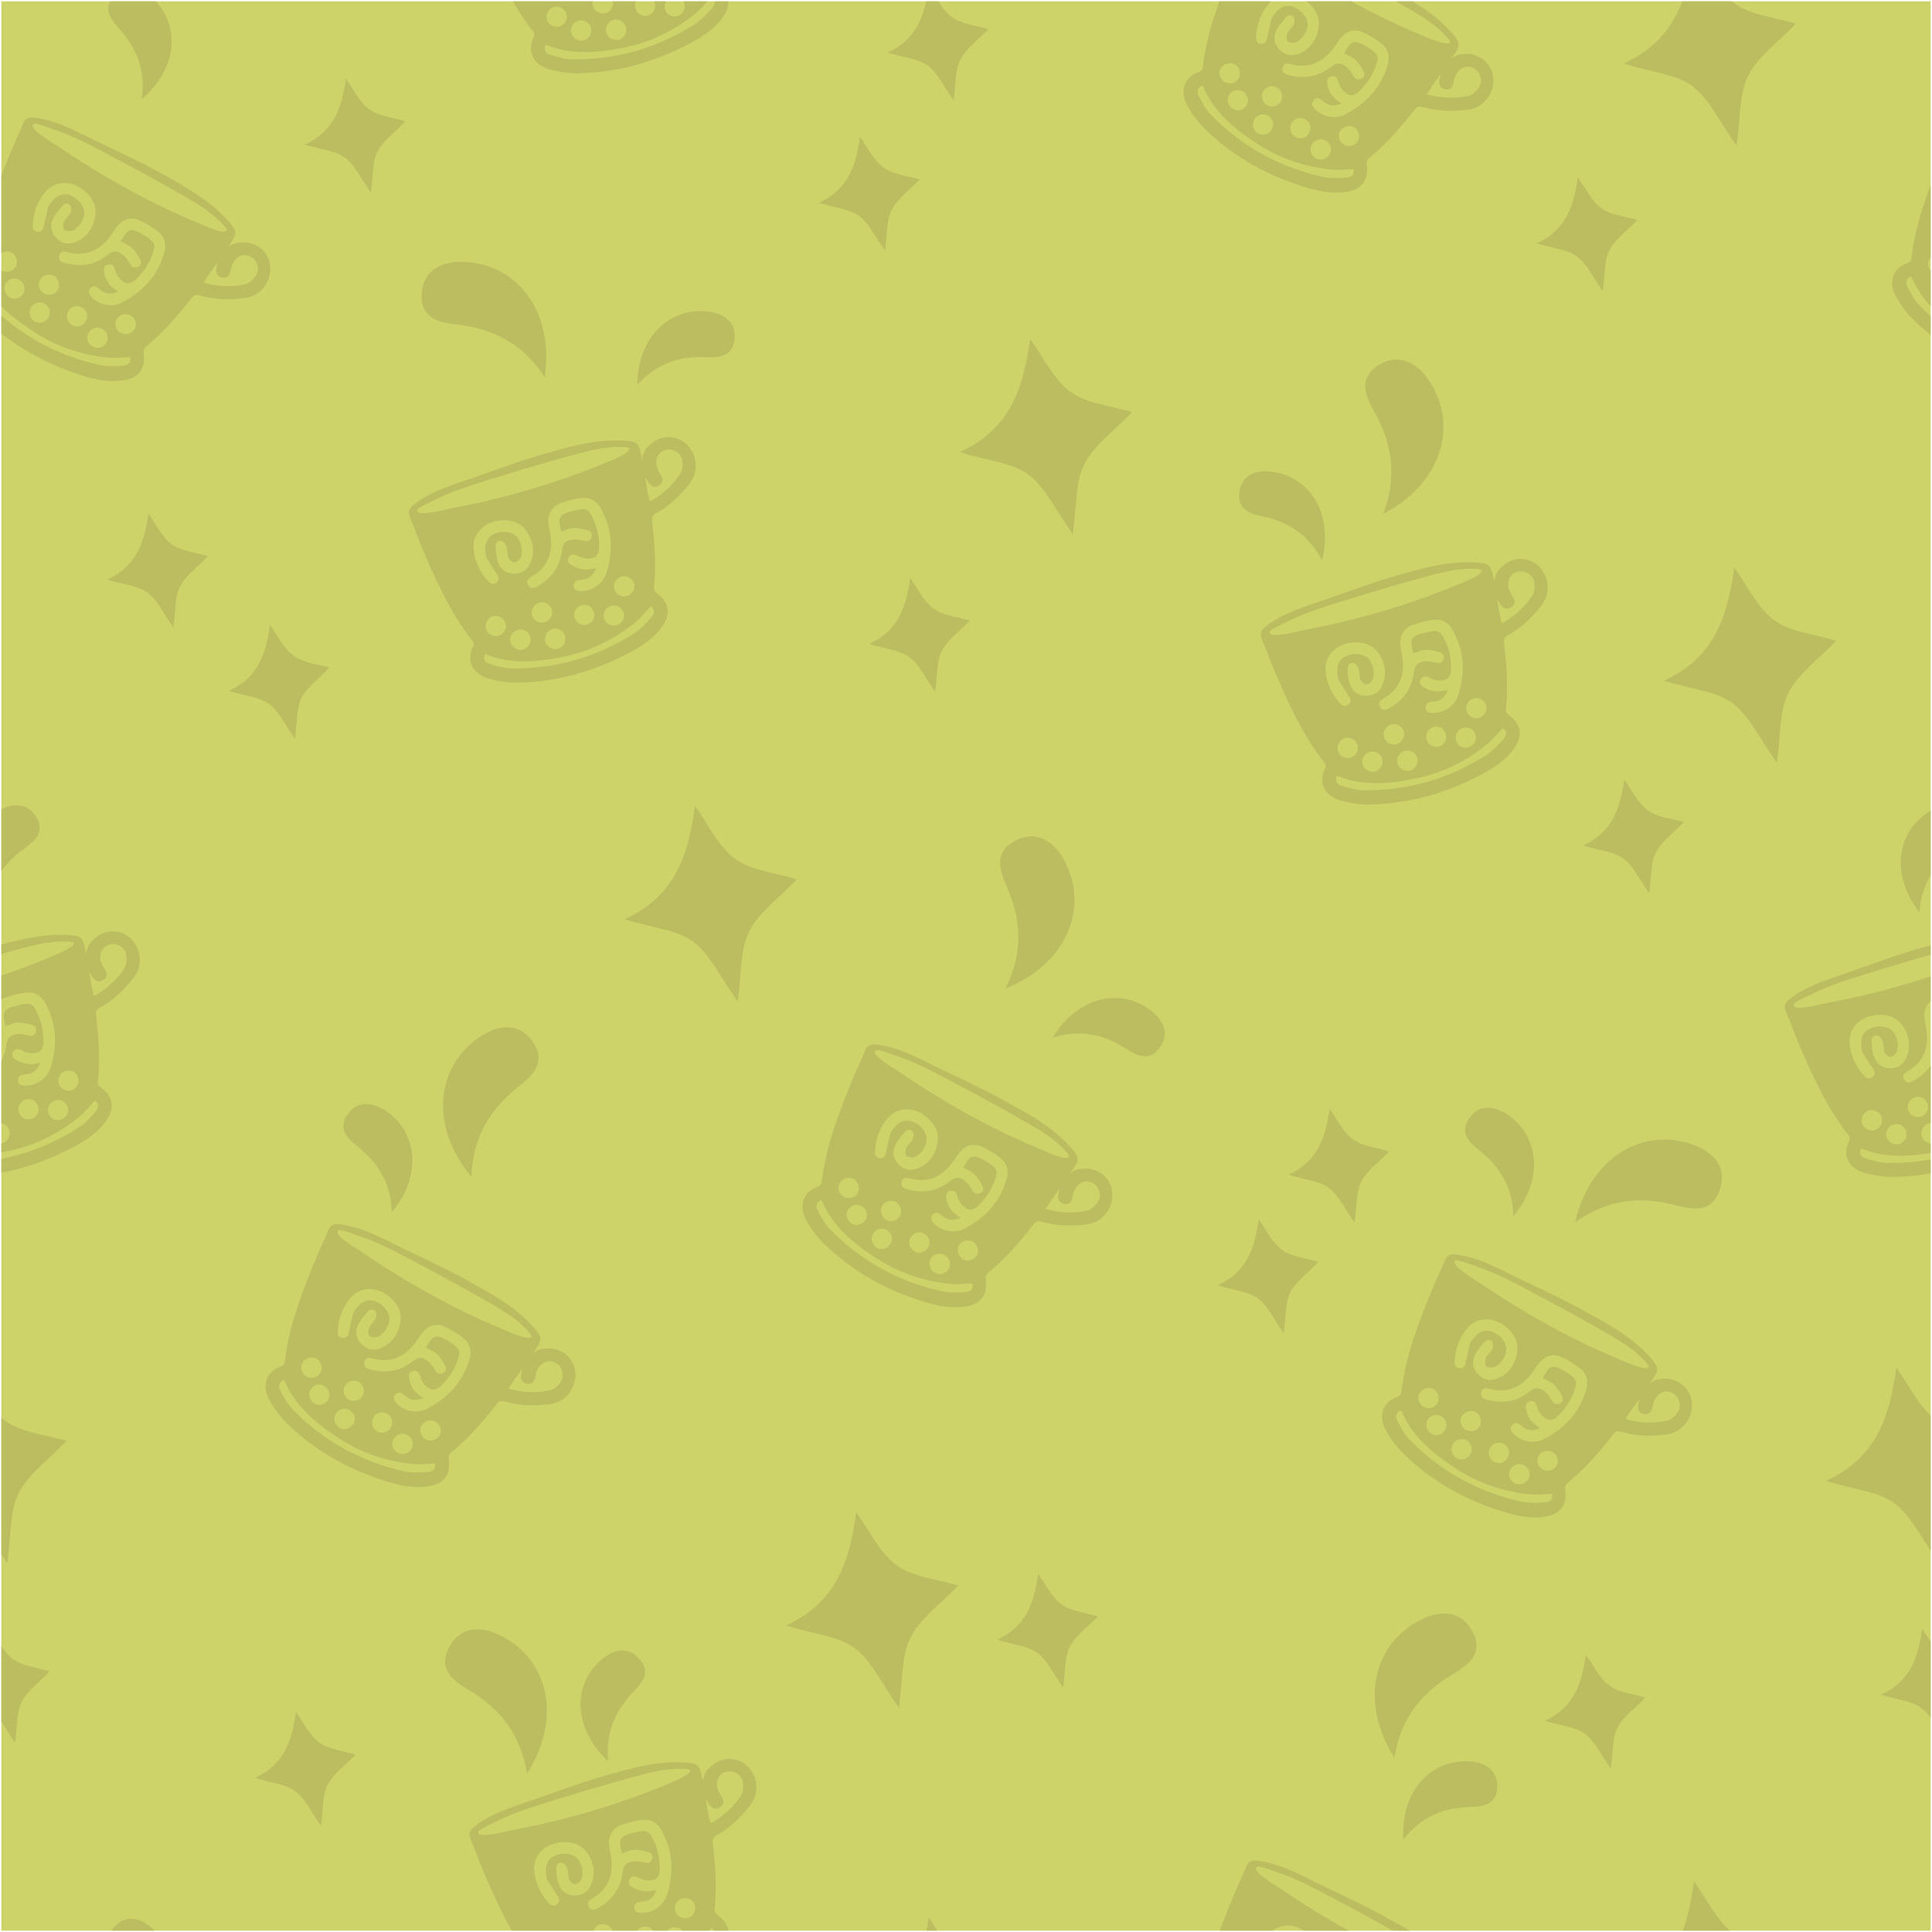 <?xml version="1.0" encoding="utf-8"?>
<!-- Generator: Adobe Illustrator 22.1.0, SVG Export Plug-In . SVG Version: 6.00 Build 0)  -->
<svg version="1.1" id="Layer_1" xmlns="http://www.w3.org/2000/svg" xmlns:xlink="http://www.w3.org/1999/xlink" x="0px" y="0px"
	 viewBox="0 0 720 720" style="enable-background:new 0 0 720 720;" xml:space="preserve">
<style type="text/css">
	.st0{clip-path:url(#SVGID_2_);fill:#A7C3FF;}
	.st1{clip-path:url(#SVGID_2_);}
	.st2{fill:#5E7FDD;}
	.st3{fill:#A7C3FF;}
	.st4{clip-path:url(#SVGID_4_);fill:#5E7FDD;}
	.st5{clip-path:url(#SVGID_4_);}
	.st6{fill:#061D87;}
	.st7{clip-path:url(#SVGID_6_);fill:#F7A4B8;}
	.st8{clip-path:url(#SVGID_6_);}
	.st9{fill:#F57689;}
	.st10{fill:#F7A4B8;}
	.st11{clip-path:url(#SVGID_8_);fill:#CED369;}
	.st12{clip-path:url(#SVGID_8_);}
	.st13{fill:#BCBC61;}
	.st14{fill:#CED369;}
</style>
<g>
	<defs>
		<rect id="SVGID_7_" x="0.5" y="0.5" width="719" height="719"/>
	</defs>
	<clipPath id="SVGID_2_">
		<use xlink:href="#SVGID_7_"  style="overflow:visible;"/>
	</clipPath>
	<rect x="0" style="clip-path:url(#SVGID_2_);fill:#CED369;" width="720" height="720"/>
	<g class="st1">
		<path class="st13" d="M249.2-62.9c2.4-0.1,4.7-0.1,7.1,0.1c3.6,0.3,4.3,1,5.1,4.5c0.1,0.4,0.2,0.9,0.3,1.3
			c0.1,0.4,0.2,0.9,0.3,1.3c0-0.3,0-0.6,0-0.9c0-0.2,0.1-0.5,0.2-0.7c0.2-0.7,0.5-1.4,0.9-2.1c0.4-0.7,0.9-1.2,1.5-1.7
			c1.1-1.2,2.6-2.1,4.1-2.6c2.1-0.8,4.4-0.6,6.5,0.1c3.8,1.3,6.7,5.6,6.7,9.9c0,2.6-0.8,4.9-2.4,6.9c-3.5,4.4-7.4,8.3-12.4,11
			c-1.2,0.7-1.6,1.4-1.5,2.8c1,8.4,1.6,16.7,0.7,25.1c-0.1,0.5,0.4,1.4,0.9,1.7c4.8,3.5,5.6,7.8,2.1,12.7c-3.2,4.5-7.8,7.4-12.6,9.9
			c-12.8,6.7-26.4,10.6-40.9,10.9c-3.7,0.1-7.5-0.5-11.1-1.5c-6-1.7-8.5-6.6-5.7-12.2c0.2-0.4,0.1-1.3-0.2-1.7
			c-8.7-11-14.2-23.7-19.6-36.5c-1.3-3.2-2.4-6.4-3.8-9.6c-0.8-1.9-0.5-3.3,1-4.5c7.1-5.8,16.5-8.1,25-11.2c9-3.2,18.1-6.5,27.4-9
			C235.5-60.7,242.3-62.4,249.2-62.9z M244.7-15.3c-1.1,3-2.7,4.2-5.7,4.4c-1.5,0.1-2.6,0.6-2.6,2.2c0,1.8,1.5,2,2.9,2
			c4.1-0.1,8-2.7,9.3-6.8c2.6-8.3,2.2-16.5-2.2-24.2c-1.5-2.7-4-4.1-7-3.7c-2.6,0.3-5.1,1-7.6,1.8c-2.7,0.9-4.4,2.9-4.8,5.7
			c-0.2,1.4,0.1,2.9,0.4,4.4c1.6,7.5,0.1,13.6-7,17.6c-1.1,0.6-1.7,1.6-1,2.9c0.7,1.3,1.9,1.4,3.1,0.7c5.4-2.9,8.7-7.3,9.5-13.4
			c0.4-2.7,1.1-3.8,3.9-4.2c1.3-0.2,2.8,0.1,4.1,0.4c1.4,0.4,2.4,0.3,3-1.1c0.6-1.3-0.1-2.4-1.3-2.7c-1.7-0.5-3.5-1-5.3-0.9
			c-1.5,0-3,0.8-4.6,1.3c-0.2-0.9-0.4-1.6-0.5-2.2c-0.6-2.8,0-4,2.7-4.9c1.5-0.5,3-0.8,4.5-1.1c2.6-0.4,3.4,0.1,4.7,2.5
			c1.8,3.5,2.7,7.3,2.7,11.3c0,3.2-1.2,4.5-4.4,4.5c-1.2,0-2.5-0.5-3.6-1c-1.3-0.7-2.4-0.9-3.3,0.5c-0.8,1.3-0.1,2.3,1.1,3
			C238.5-14.7,241.4-14.3,244.7-15.3z M203.8-19.3c-0.9-4.1-0.2-6.9,2.4-8.4c2.6-1.5,6.4-1.4,8.4,0.2c2,1.6,3.1,5.4,2.1,8.1
			c-0.3,0.9-1.4,1.9-2.3,2c-0.7,0.1-1.9-0.9-2.3-1.8c-0.5-1.3-0.3-2.8-0.7-4.1c-0.3-0.8-1.1-1.9-1.9-2.1c-1.3-0.3-2.2,0.7-2.2,2
			c0.1,2,0.2,4.1,0.9,5.9c0.9,2.6,2.9,4.2,5.7,4.3c2.7,0.1,5-1.1,6.1-3.5c2-4.1,1.5-8.3-1-12.1c-2.2-3.3-5.6-4.5-9.4-4.3
			c-6.4,0.4-11,4.9-10.5,10.6c0.4,4.6,2.3,8.7,5.4,12.1c0.9,1,2,1.4,3.2,0.4c1.1-1,0.8-2,0-3.2C206.4-15,205.2-17.2,203.8-19.3z
			 M203.4,16.7c-0.9,1.8-0.1,3.2,1.6,3.7c2.7,0.8,5.6,1.7,8.4,1.7c16.5,0.2,31.7-4.3,45.6-13.1c2.4-1.6,4.5-3.8,6.4-6
			c1.5-1.8,1.1-3.1-0.3-4.1c-1.8,2-3.5,4.1-5.5,5.8c-8,6.6-17.2,11.1-27.3,13.1C222.7,19.7,213,20.6,203.4,16.7z M264.7-40.3
			c0,0.1,0,0.1,0,0.1c0.5-0.1,0.9-0.3,1.4-0.6c2-1.3,3.9-2.7,5.7-4.4c1.7-1.6,3.3-3.5,4.5-5.5c0.8-1.3,0.8-3.4,0.5-5
			c-0.5-2.5-3.3-4.2-5.7-3.7c-2.5,0.4-4.2,2.6-3.9,5.5c0.2,1.4,1,2.8,1.8,4.1c0.8,1.3,0.8,2.4-0.3,3.4c-0.7,0.6-1.8,1.1-2.7,0.7
			c-0.6-0.2-1.1-0.7-1.6-1.3c-0.5-0.7-1-1.4-1.3-2.2c0,0.5,0.1,1.1,0.2,1.6c0.2,1.5,0.5,2.9,0.7,4.4
			C264.3-43.1,264.6-40.9,264.7-40.3z M211.1,5.1c-0.6-1.9-2.8-3.1-4.6-2.6c-2,0.6-3.3,2.8-2.7,4.8c0.6,2,2.8,3.1,4.8,2.5
			C210.5,9.2,211.7,7.1,211.1,5.1z M225.7,4.9c2-0.6,3.2-2.8,2.6-4.8c-0.6-1.9-2.8-3.1-4.7-2.5c-2,0.6-3.2,2.8-2.6,4.8
			C221.6,4.3,223.7,5.4,225.7,4.9z M228.6,7.4c-1.9,0.5-3.2,2.6-2.7,4.6c0.5,2,2.7,3.3,4.7,2.8c1.9-0.5,3.1-2.6,2.7-4.6
			C232.8,8.1,230.6,6.8,228.6,7.4z M254.2-12.2c-2,0.6-3.2,2.9-2.5,4.8c0.6,1.9,2.8,3,4.7,2.4c2-0.6,3.2-2.8,2.5-4.8
			C258.3-11.6,256.1-12.8,254.2-12.2z M255.1,1.4c-0.6-2.1-2.7-3.2-4.7-2.6c-2,0.6-3.1,2.6-2.6,4.6c0.5,2,2.6,3.2,4.7,2.6
			C254.4,5.4,255.6,3.3,255.1,1.4z M220.2,10.3c-0.6-2-2.8-3.2-4.8-2.5c-1.9,0.6-3.1,2.7-2.5,4.6c0.6,2,2.8,3.2,4.8,2.6
			C219.6,14.4,220.8,12.2,220.2,10.3z M241.4,5.8c2.1-0.6,3.2-2.6,2.6-4.7c-0.6-2-2.5-3.1-4.5-2.6c-2,0.6-3.2,2.4-2.7,4.5
			C237.3,5.1,239.3,6.3,241.4,5.8z M257.1-60c-0.4-0.4-1.6-0.4-2.1-0.4c-5.6-0.3-11.5,1-17,2.5c-9.3,2.5-18.6,5.2-27.9,8.1
			c-8.6,2.7-17.5,5.1-25.5,9.2c-1.1,0.6-6,2.6-6.3,3.6c-0.9,2.8,10,0,11.3-0.3c19.9-3.7,39.7-9.3,58.4-17.1
			C249-54.8,258.4-58.4,257.1-60C257.1-60,257.1-60,257.1-60z"/>
		<path class="st13" d="M226.6,164.2c2.4-0.1,4.7-0.1,7.1,0.1c3.6,0.3,4.3,1,5.1,4.5c0.1,0.4,0.2,0.9,0.3,1.3
			c0.1,0.4,0.2,0.9,0.3,1.3c0-0.3,0-0.6,0-0.9c0-0.2,0.1-0.5,0.2-0.7c0.2-0.7,0.5-1.4,0.9-2.1c0.4-0.7,0.9-1.2,1.5-1.7
			c1.1-1.2,2.6-2.1,4.1-2.6c2.1-0.8,4.4-0.6,6.5,0.1c3.8,1.3,6.7,5.6,6.7,9.9c0,2.6-0.8,4.9-2.4,6.9c-3.5,4.4-7.4,8.3-12.4,11
			c-1.2,0.7-1.6,1.4-1.5,2.8c1,8.4,1.6,16.7,0.7,25.1c-0.1,0.5,0.4,1.4,0.9,1.7c4.8,3.5,5.6,7.8,2.1,12.7c-3.2,4.5-7.8,7.4-12.6,9.9
			c-12.8,6.7-26.4,10.6-40.9,10.9c-3.7,0.1-7.5-0.5-11.1-1.5c-6-1.7-8.5-6.6-5.7-12.2c0.2-0.4,0.1-1.3-0.2-1.7
			c-8.7-11-14.2-23.7-19.6-36.5c-1.3-3.2-2.4-6.4-3.8-9.6c-0.8-1.9-0.5-3.3,1-4.5c7.1-5.8,16.5-8.1,25-11.2c9-3.2,18.1-6.5,27.4-9
			C212.8,166.3,219.7,164.6,226.6,164.2z M222.1,211.7c-1.1,3-2.7,4.2-5.7,4.4c-1.5,0.1-2.6,0.6-2.6,2.2c0,1.8,1.5,2,2.9,2
			c4.1-0.1,8-2.7,9.3-6.8c2.6-8.3,2.2-16.5-2.2-24.2c-1.5-2.7-4-4.1-7-3.7c-2.6,0.3-5.1,1-7.6,1.8c-2.7,0.9-4.4,2.9-4.8,5.7
			c-0.2,1.4,0.1,2.9,0.4,4.4c1.6,7.5,0.1,13.6-7,17.6c-1.1,0.6-1.7,1.6-1,2.9c0.7,1.3,1.9,1.4,3.1,0.7c5.4-2.9,8.7-7.3,9.5-13.4
			c0.4-2.7,1.1-3.8,3.9-4.2c1.3-0.2,2.8,0.1,4.1,0.4c1.4,0.4,2.4,0.3,3-1.1c0.6-1.3-0.1-2.4-1.3-2.7c-1.7-0.5-3.5-1-5.3-0.9
			c-1.5,0-3,0.8-4.6,1.3c-0.2-0.9-0.4-1.6-0.5-2.2c-0.6-2.8,0-4,2.7-4.9c1.5-0.5,3-0.8,4.5-1.1c2.6-0.4,3.4,0.1,4.7,2.5
			c1.8,3.5,2.7,7.3,2.7,11.3c0,3.2-1.2,4.5-4.4,4.5c-1.2,0-2.5-0.5-3.6-1c-1.3-0.7-2.4-0.9-3.3,0.5c-0.8,1.3-0.1,2.3,1.1,3
			C215.9,212.3,218.7,212.7,222.1,211.7z M181.2,207.7c-0.9-4.1-0.2-6.9,2.4-8.4c2.6-1.5,6.4-1.4,8.4,0.2c2,1.6,3.1,5.4,2.1,8.1
			c-0.3,0.9-1.4,1.9-2.3,2c-0.7,0.1-1.9-0.9-2.3-1.8c-0.5-1.3-0.3-2.8-0.7-4.1c-0.3-0.8-1.1-1.9-1.9-2.1c-1.3-0.3-2.2,0.7-2.2,2
			c0.1,2,0.2,4.1,0.9,5.9c0.9,2.6,2.9,4.2,5.7,4.3c2.7,0.1,5-1.1,6.1-3.5c2-4.1,1.5-8.3-1-12.1c-2.2-3.3-5.6-4.5-9.4-4.3
			c-6.4,0.4-11,4.9-10.5,10.6c0.4,4.6,2.3,8.7,5.4,12.1c0.9,1,2,1.4,3.2,0.4c1.1-1,0.8-2,0-3.2C183.8,212,182.5,209.9,181.2,207.7z
			 M180.8,243.7c-0.9,1.8-0.1,3.2,1.6,3.7c2.7,0.8,5.6,1.7,8.4,1.7c16.5,0.2,31.7-4.3,45.6-13.1c2.4-1.6,4.5-3.8,6.4-6
			c1.5-1.8,1.1-3.1-0.3-4.1c-1.8,2-3.5,4.1-5.5,5.8c-8,6.6-17.2,11.1-27.3,13.1C200,246.8,190.3,247.7,180.8,243.7z M242.1,186.7
			c0,0.1,0,0.1,0,0.1c0.5-0.1,0.9-0.3,1.4-0.6c2-1.3,3.9-2.7,5.7-4.4c1.7-1.6,3.3-3.5,4.5-5.5c0.8-1.3,0.8-3.4,0.5-5
			c-0.5-2.5-3.3-4.2-5.7-3.7c-2.5,0.4-4.2,2.6-3.9,5.5c0.2,1.4,1,2.8,1.8,4.1c0.8,1.3,0.8,2.4-0.3,3.4c-0.7,0.6-1.8,1.1-2.7,0.7
			c-0.6-0.2-1.1-0.7-1.6-1.3c-0.5-0.7-1-1.4-1.3-2.2c0,0.5,0.1,1.1,0.2,1.6c0.2,1.5,0.5,2.9,0.7,4.4
			C241.6,183.9,242,186.1,242.1,186.7z M188.4,232.2c-0.6-1.9-2.8-3.1-4.6-2.6c-2,0.6-3.3,2.8-2.7,4.8c0.6,2,2.8,3.1,4.8,2.5
			C187.9,236.2,189,234.1,188.4,232.2z M203,231.9c2-0.6,3.2-2.8,2.6-4.8c-0.6-1.9-2.8-3.1-4.7-2.5c-2,0.6-3.2,2.8-2.6,4.8
			C199,231.3,201,232.5,203,231.9z M205.9,234.4c-1.9,0.5-3.2,2.6-2.7,4.6c0.5,2,2.7,3.3,4.7,2.8c1.9-0.5,3.1-2.6,2.7-4.6
			C210.1,235.1,208,233.8,205.9,234.4z M231.5,214.9c-2,0.6-3.2,2.9-2.5,4.8c0.6,1.9,2.8,3,4.7,2.4c2-0.6,3.2-2.8,2.5-4.8
			C235.6,215.4,233.4,214.3,231.5,214.9z M232.4,228.4c-0.6-2.1-2.7-3.2-4.7-2.6c-2,0.6-3.1,2.6-2.6,4.6c0.5,2,2.6,3.2,4.7,2.6
			C231.8,232.4,233,230.4,232.4,228.4z M197.6,237.3c-0.6-2-2.8-3.2-4.8-2.5c-1.9,0.6-3.1,2.7-2.5,4.6c0.6,2,2.8,3.2,4.8,2.6
			C197,241.4,198.1,239.2,197.6,237.3z M218.7,232.8c2.1-0.6,3.2-2.6,2.6-4.7c-0.6-2-2.5-3.1-4.5-2.6c-2,0.6-3.2,2.4-2.7,4.5
			C214.6,232.1,216.7,233.3,218.7,232.8z M234.4,167c-0.4-0.4-1.6-0.4-2.1-0.4c-5.6-0.3-11.5,1-17,2.5c-9.3,2.5-18.6,5.2-27.9,8.1
			c-8.6,2.7-17.5,5.1-25.5,9.2c-1.1,0.6-6,2.6-6.3,3.6c-0.9,2.8,10,0,11.3-0.3c19.9-3.7,39.7-9.3,58.4-17.1
			C226.4,172.2,235.8,168.6,234.4,167C234.5,167,234.5,167,234.4,167z"/>
		<path class="st13" d="M194.6,490.4c1.8,1.6,3.5,3.3,5,5.1c2.3,2.8,2.3,3.8,0.4,6.8c-0.2,0.4-0.5,0.8-0.7,1.1
			c-0.2,0.4-0.5,0.7-0.7,1.1c0.2-0.2,0.4-0.4,0.6-0.6c0.2-0.2,0.4-0.3,0.7-0.4c0.7-0.4,1.4-0.7,2.1-0.8c0.8-0.2,1.5-0.1,2.3-0.2
			c1.6-0.1,3.3,0.4,4.8,1.1c2,1,3.6,2.7,4.5,4.7c1.7,3.7,0.8,8.7-2.3,11.8c-1.8,1.9-4,2.9-6.6,3.2c-5.6,0.7-11.1,0.6-16.6-1
			c-1.4-0.4-2.2-0.2-3,1c-5.2,6.6-10.7,13-17.3,18.3c-0.4,0.3-0.6,1.3-0.6,1.9c0.9,5.9-1.6,9.5-7.5,10.4c-5.5,0.9-10.7-0.3-15.9-1.9
			c-13.8-4.3-26.2-11.2-36.6-21.3c-2.7-2.6-5-5.7-6.8-8.9c-3-5.5-1.3-10.7,4.6-12.7c0.5-0.2,1-0.9,1.1-1.4
			c1.6-13.9,6.7-26.8,12-39.6c1.3-3.2,2.9-6.2,4.1-9.4c0.7-1.9,2-2.7,3.9-2.5c9.1,0.9,17.4,5.9,25.6,9.8c8.7,4.1,17.4,8.2,25.7,13
			C183.3,482.2,189.4,485.8,194.6,490.4z M157.8,520.9c-2.9,1.3-4.9,1-7.1-0.9c-1.1-1-2.2-1.5-3.3-0.3c-1.2,1.3-0.4,2.5,0.6,3.5
			c3,2.9,7.6,3.7,11.4,1.7c7.7-4.1,13.2-10,15.6-18.6c0.8-3,0.1-5.7-2.3-7.6c-2-1.6-4.3-3-6.6-4.1c-2.5-1.3-5.2-1.1-7.4,0.7
			c-1.1,0.9-2,2.2-2.8,3.4c-4.1,6.4-9.6,9.7-17.4,7.5c-1.2-0.4-2.4,0-2.7,1.3c-0.4,1.4,0.4,2.3,1.7,2.7c5.9,1.7,11.3,1,16.2-2.8
			c2.2-1.7,3.5-1.9,5.7-0.2c1.1,0.8,1.9,2,2.6,3.2c0.7,1.3,1.5,1.9,2.9,1.4c1.4-0.5,1.6-1.7,1-2.8c-0.8-1.6-1.8-3.2-3.1-4.4
			c-1.1-1-2.7-1.6-4.1-2.4c0.5-0.8,0.9-1.4,1.2-1.9c1.5-2.4,2.8-2.8,5.4-1.5c1.4,0.7,2.7,1.5,3.9,2.4c2.1,1.6,2.4,2.5,1.6,5
			c-1.2,3.8-3.3,7.1-6.1,9.9c-2.3,2.3-4,2.4-6.3,0.1c-0.9-0.9-1.5-2.1-1.8-3.3c-0.4-1.4-1.1-2.4-2.7-2c-1.5,0.4-1.6,1.6-1.4,2.9
			C152.9,516.9,154.7,519.2,157.8,520.9z M131.7,489.1c2.3-3.6,4.7-5.1,7.6-4.3c2.9,0.8,5.5,3.5,5.8,6.1c0.3,2.5-1.6,6-4.2,7.2
			c-0.9,0.4-2.4,0.3-3.1-0.2c-0.6-0.4-0.7-2-0.4-2.8c0.5-1.3,1.8-2.2,2.4-3.4c0.4-0.8,0.6-2.1,0.2-2.8c-0.7-1.1-2.1-1.1-2.9-0.1
			c-1.3,1.5-2.7,3-3.6,4.8c-1.2,2.4-0.9,5,1,7.1c1.8,2,4.3,2.8,6.8,1.9c4.3-1.5,6.9-4.8,7.8-9.3c0.8-3.9-0.7-7.1-3.6-9.7
			c-4.8-4.3-11.2-4.3-14.9,0.1c-2.9,3.5-4.5,7.7-4.7,12.4c-0.1,1.4,0.4,2.4,1.9,2.5c1.5,0.1,2-0.9,2.2-2.3
			C130.5,494,131.1,491.6,131.7,489.1z M105.9,514.3c-1.9,0.6-2.3,2.2-1.5,3.8c1.3,2.5,2.7,5.2,4.7,7.2c11.5,11.8,25.5,19.4,41.5,23
			c2.8,0.6,5.9,0.5,8.8,0.3c2.4-0.2,3-1.4,2.7-3.2c-2.7,0.1-5.4,0.5-8,0.2c-10.4-1-20-4.3-28.6-10.1
			C117.4,530.1,109.9,523.8,105.9,514.3z M189.6,517.3c0,0.1-0.1,0.1-0.1,0.1c0.5,0.3,0.9,0.4,1.4,0.5c2.3,0.5,4.7,0.9,7.1,0.9
			c2.4,0.1,4.8-0.2,7.1-0.7c1.5-0.4,3-1.8,3.9-3.2c1.4-2.2,0.6-5.3-1.4-6.7c-2.1-1.5-4.8-1.2-6.6,1.1c-0.9,1.1-1.3,2.7-1.6,4.2
			c-0.4,1.5-1.1,2.3-2.6,2.2c-0.9,0-2-0.5-2.4-1.4c-0.3-0.6-0.3-1.3-0.2-2c0.1-0.9,0.3-1.7,0.7-2.5c-0.3,0.4-0.6,0.8-1,1.3
			c-0.9,1.2-1.7,2.4-2.6,3.6C191.2,515,189.9,516.8,189.6,517.3z M119.5,511.5c0.9-1.7,0.2-4.1-1.5-5.1c-1.8-1-4.3-0.3-5.3,1.5
			c-1,1.8-0.2,4.2,1.7,5.2C116.3,514,118.5,513.3,119.5,511.5z M130,521.6c1.8,1,4.3,0.3,5.2-1.5c0.9-1.8,0.2-4.1-1.5-5.1
			c-1.9-1-4.2-0.3-5.2,1.5C127.6,518.4,128.2,520.7,130,521.6z M130.3,525.5c-1.7-1-4.1-0.4-5.1,1.3c-1.1,1.8-0.5,4.2,1.3,5.3
			c1.7,1,4.1,0.4,5.1-1.4C132.8,528.9,132.2,526.6,130.3,525.5z M162.2,529.8c-1.8-1-4.3-0.2-5.2,1.6c-0.9,1.8-0.1,4.1,1.7,5
			c1.8,1,4.2,0.2,5.2-1.6C164.8,533,164,530.7,162.2,529.8z M153.3,540c1.1-1.9,0.4-4.2-1.5-5.2c-1.8-1-4-0.4-5.1,1.4
			c-1.1,1.8-0.4,4.1,1.5,5.2C150,542.4,152.3,541.7,153.3,540z M122.3,521.6c1-1.8,0.3-4.2-1.6-5.2c-1.8-0.9-4-0.3-5,1.5
			c-1,1.8-0.3,4.2,1.6,5.2C119,524.1,121.4,523.4,122.3,521.6z M140.5,533.4c1.9,1.1,4.1,0.5,5.2-1.5c1-1.8,0.4-4-1.4-5
			c-1.8-1.1-4-0.5-5.1,1.3C138.1,530,138.7,532.3,140.5,533.4z M198.1,498c0-0.5-0.8-1.4-1.2-1.8c-3.7-4.2-8.9-7.5-13.8-10.3
			c-8.4-4.8-16.8-9.5-25.4-14c-8-4.2-16-8.8-24.5-11.5c-1.2-0.4-6.1-2.4-7-1.9c-2.6,1.4,7.1,7.1,8.2,7.8
			c16.7,11.4,34.6,21.5,53.3,29.2C188.7,496,197.9,500.1,198.1,498C198.1,498,198.1,498,198.1,498z"/>
		<path class="st13" d="M19.4,348.4c2.4-0.1,4.7-0.1,7.1,0.1c3.6,0.3,4.3,1,5.1,4.5c0.1,0.4,0.2,0.9,0.3,1.3
			c0.1,0.4,0.2,0.9,0.3,1.3c0-0.3,0-0.6,0-0.9c0-0.2,0.1-0.5,0.2-0.7c0.2-0.7,0.5-1.4,0.9-2.1c0.4-0.7,0.9-1.2,1.5-1.7
			c1.1-1.2,2.6-2.1,4.1-2.6c2.1-0.8,4.4-0.6,6.5,0.1c3.8,1.3,6.7,5.6,6.7,9.9c0,2.6-0.8,4.9-2.4,6.9c-3.5,4.4-7.4,8.3-12.4,11
			c-1.2,0.7-1.6,1.4-1.5,2.8c1,8.4,1.6,16.7,0.7,25.1c-0.1,0.5,0.4,1.4,0.9,1.7c4.8,3.5,5.6,7.8,2.1,12.7c-3.2,4.5-7.8,7.4-12.6,9.9
			c-12.8,6.7-26.4,10.6-40.9,10.9c-3.7,0.1-7.5-0.5-11.1-1.5c-6-1.7-8.5-6.6-5.7-12.2c0.2-0.4,0.1-1.3-0.2-1.7
			c-8.7-11-14.2-23.7-19.6-36.5c-1.3-3.2-2.4-6.4-3.8-9.6c-0.8-1.9-0.5-3.3,1-4.5c7.1-5.8,16.5-8.1,25-11.2c9-3.2,18.1-6.5,27.4-9
			C5.7,350.6,12.5,348.9,19.4,348.4z M15,396c-1.1,3-2.7,4.2-5.7,4.4c-1.5,0.1-2.6,0.6-2.6,2.2c0,1.8,1.5,2,2.9,2
			c4.1-0.1,8-2.7,9.3-6.8c2.6-8.3,2.2-16.5-2.2-24.2c-1.5-2.7-4-4.1-7-3.7c-2.6,0.3-5.1,1-7.6,1.8c-2.7,0.9-4.4,2.9-4.8,5.7
			c-0.2,1.4,0.1,2.9,0.4,4.4c1.6,7.5,0.1,13.6-7,17.6c-1.1,0.6-1.7,1.6-1,2.9c0.7,1.3,1.9,1.4,3.1,0.7c5.4-2.9,8.7-7.3,9.5-13.4
			c0.4-2.7,1.1-3.8,3.9-4.2c1.3-0.2,2.8,0.1,4.1,0.4c1.4,0.4,2.4,0.3,3-1.1c0.6-1.3-0.1-2.4-1.3-2.7c-1.7-0.5-3.5-1-5.3-0.9
			c-1.5,0-3,0.8-4.6,1.3c-0.2-0.9-0.4-1.6-0.5-2.2c-0.6-2.8,0-4,2.7-4.9c1.5-0.5,3-0.8,4.5-1.1c2.6-0.4,3.4,0.1,4.7,2.5
			c1.8,3.5,2.7,7.3,2.7,11.3c0,3.2-1.2,4.5-4.4,4.5c-1.2,0-2.5-0.5-3.6-1c-1.3-0.7-2.4-0.9-3.3,0.5c-0.8,1.3-0.1,2.3,1.1,3
			C8.7,396.6,11.6,397,15,396z M-26,392c-0.9-4.1-0.2-6.9,2.4-8.4c2.6-1.5,6.4-1.4,8.4,0.2c2,1.6,3.1,5.4,2.1,8.1
			c-0.3,0.9-1.4,1.9-2.3,2c-0.7,0.1-1.9-0.9-2.3-1.8c-0.5-1.3-0.3-2.8-0.7-4.1c-0.3-0.8-1.1-1.9-1.9-2.1c-1.3-0.3-2.2,0.7-2.2,2
			c0.1,2,0.2,4.1,0.9,5.9c0.9,2.6,2.9,4.2,5.7,4.3c2.7,0.1,5-1.1,6.1-3.5c2-4.1,1.5-8.3-1-12.1c-2.2-3.3-5.6-4.5-9.4-4.3
			c-6.4,0.4-11,4.9-10.5,10.6c0.4,4.6,2.3,8.7,5.4,12.1c0.9,1,2,1.4,3.2,0.4c1.1-1,0.8-2,0-3.2C-23.4,396.3-24.6,394.1-26,392z
			 M-26.4,428c-0.9,1.8-0.1,3.2,1.6,3.7c2.7,0.8,5.6,1.7,8.4,1.7c16.5,0.2,31.7-4.3,45.6-13.1c2.4-1.6,4.5-3.8,6.4-6
			c1.5-1.8,1.1-3.1-0.3-4.1c-1.8,2-3.5,4.1-5.5,5.8c-8,6.6-17.2,11.1-27.3,13.1C-7.1,431-16.8,431.9-26.4,428z M34.9,371
			c0,0.1,0,0.1,0,0.1c0.5-0.1,0.9-0.3,1.4-0.6c2-1.3,3.9-2.7,5.7-4.4c1.7-1.6,3.3-3.5,4.5-5.5c0.8-1.3,0.8-3.4,0.5-5
			c-0.5-2.5-3.3-4.2-5.7-3.7c-2.5,0.4-4.2,2.6-3.9,5.5c0.2,1.4,1,2.8,1.8,4.1c0.8,1.3,0.8,2.4-0.3,3.4c-0.7,0.6-1.8,1.1-2.7,0.7
			c-0.6-0.2-1.1-0.7-1.6-1.3c-0.5-0.7-1-1.4-1.3-2.2c0,0.5,0.1,1.1,0.2,1.6c0.2,1.5,0.5,2.9,0.7,4.4C34.5,368.2,34.8,370.4,34.9,371
			z M-18.7,416.4c-0.6-1.9-2.8-3.1-4.6-2.6c-2,0.6-3.3,2.8-2.7,4.8c0.6,2,2.8,3.1,4.8,2.5C-19.3,420.5-18.1,418.4-18.7,416.4z
			 M-4.1,416.2c2-0.6,3.2-2.8,2.6-4.8c-0.6-1.9-2.8-3.1-4.7-2.5c-2,0.6-3.2,2.8-2.6,4.8C-8.2,415.6-6.1,416.7-4.1,416.2z
			 M-1.2,418.7c-1.9,0.5-3.2,2.6-2.7,4.6c0.5,2,2.7,3.3,4.7,2.8c1.9-0.5,3.1-2.6,2.7-4.6C3,419.4,0.9,418.1-1.2,418.7z M24.4,399.1
			c-2,0.6-3.2,2.9-2.5,4.8c0.6,1.9,2.8,3,4.7,2.4c2-0.6,3.2-2.8,2.5-4.8C28.5,399.6,26.3,398.5,24.4,399.1z M25.3,412.7
			c-0.6-2.1-2.7-3.2-4.7-2.6c-2,0.6-3.1,2.6-2.6,4.6c0.5,2,2.6,3.2,4.7,2.6C24.7,416.7,25.8,414.6,25.3,412.7z M-9.6,421.6
			c-0.6-2-2.8-3.2-4.8-2.5c-1.9,0.6-3.1,2.7-2.5,4.6c0.6,2,2.8,3.2,4.8,2.6C-10.2,425.7-9,423.5-9.6,421.6z M11.6,417
			c2.1-0.6,3.2-2.6,2.6-4.7c-0.6-2-2.5-3.1-4.5-2.6c-2,0.6-3.2,2.4-2.7,4.5C7.5,416.4,9.5,417.6,11.6,417z M27.3,351.3
			c-0.4-0.4-1.6-0.4-2.1-0.4c-5.6-0.3-11.5,1-17,2.5c-9.3,2.5-18.6,5.2-27.9,8.1c-8.6,2.7-17.5,5.1-25.5,9.2c-1.1,0.6-6,2.6-6.3,3.6
			c-0.9,2.8,10,0,11.3-0.3c19.9-3.7,39.7-9.3,58.4-17.1C19.2,356.5,28.6,352.9,27.3,351.3C27.3,351.3,27.3,351.3,27.3,351.3z"/>
		<path class="st13" d="M610.8,501.7c1.8,1.6,3.5,3.3,5,5.1c2.3,2.8,2.3,3.8,0.4,6.8c-0.2,0.4-0.5,0.8-0.8,1.1
			c-0.2,0.4-0.5,0.7-0.7,1.1c0.2-0.2,0.4-0.4,0.6-0.6c0.2-0.2,0.4-0.3,0.7-0.4c0.7-0.4,1.4-0.7,2.1-0.8c0.8-0.2,1.5-0.1,2.3-0.2
			c1.6-0.1,3.3,0.4,4.8,1.1c2,1,3.6,2.7,4.5,4.7c1.7,3.7,0.8,8.7-2.3,11.8c-1.8,1.9-4,2.9-6.6,3.2c-5.6,0.7-11.1,0.6-16.6-1
			c-1.4-0.4-2.2-0.2-3,1c-5.2,6.6-10.7,13-17.3,18.3c-0.4,0.3-0.6,1.3-0.6,1.9c0.9,5.9-1.6,9.5-7.5,10.4c-5.5,0.9-10.7-0.3-15.9-1.9
			c-13.8-4.3-26.2-11.2-36.6-21.3c-2.7-2.6-5-5.7-6.8-8.9c-3-5.5-1.3-10.7,4.6-12.7c0.5-0.2,1-0.9,1.1-1.4
			c1.6-13.9,6.7-26.8,12-39.6c1.3-3.2,2.9-6.2,4.1-9.4c0.7-1.9,2-2.7,3.9-2.5c9.1,0.9,17.4,5.9,25.6,9.8c8.7,4.1,17.4,8.2,25.7,13
			C599.6,493.5,605.6,497.1,610.8,501.7z M574,532.2c-2.9,1.3-4.9,1-7.1-0.9c-1.1-1-2.2-1.5-3.3-0.3c-1.2,1.3-0.4,2.5,0.6,3.5
			c3,2.9,7.6,3.7,11.4,1.7c7.7-4.1,13.2-10,15.6-18.6c0.8-3,0.1-5.7-2.3-7.6c-2-1.6-4.3-3-6.6-4.1c-2.5-1.3-5.2-1.1-7.4,0.7
			c-1.1,0.9-2,2.2-2.8,3.4c-4.1,6.4-9.6,9.7-17.4,7.5c-1.2-0.4-2.4,0-2.7,1.3c-0.4,1.4,0.4,2.3,1.7,2.7c5.9,1.7,11.3,1,16.2-2.8
			c2.2-1.7,3.5-1.9,5.7-0.2c1.1,0.8,1.9,2,2.6,3.2c0.7,1.3,1.5,1.9,2.9,1.4c1.4-0.5,1.6-1.7,1-2.8c-0.8-1.6-1.8-3.2-3.1-4.4
			c-1.1-1-2.7-1.6-4.1-2.4c0.5-0.8,0.9-1.4,1.2-1.9c1.5-2.4,2.8-2.8,5.4-1.5c1.4,0.7,2.7,1.5,3.9,2.4c2.1,1.6,2.4,2.5,1.6,5
			c-1.2,3.8-3.3,7.1-6.1,9.9c-2.3,2.3-4,2.4-6.3,0.1c-0.9-0.9-1.5-2.1-1.8-3.3c-0.4-1.4-1.1-2.4-2.7-2c-1.5,0.4-1.6,1.6-1.4,2.9
			C569.2,528.2,571,530.5,574,532.2z M547.9,500.4c2.3-3.6,4.7-5.1,7.6-4.3c2.9,0.8,5.5,3.5,5.8,6.1c0.3,2.5-1.6,6-4.2,7.2
			c-0.9,0.4-2.4,0.3-3.1-0.2c-0.6-0.4-0.7-2-0.4-2.8c0.5-1.3,1.8-2.2,2.4-3.4c0.4-0.8,0.6-2.1,0.2-2.8c-0.7-1.1-2.1-1.1-2.9-0.1
			c-1.3,1.5-2.7,3-3.6,4.8c-1.2,2.4-0.9,5,1,7.1c1.8,2,4.3,2.8,6.8,1.9c4.3-1.5,6.9-4.8,7.8-9.3c0.8-3.9-0.7-7.1-3.6-9.7
			c-4.8-4.3-11.2-4.3-14.9,0.1c-2.9,3.5-4.5,7.7-4.7,12.4c-0.1,1.4,0.4,2.4,1.9,2.5c1.5,0.1,2-0.9,2.2-2.3
			C546.7,505.3,547.4,502.9,547.9,500.4z M522.2,525.6c-1.9,0.6-2.3,2.2-1.5,3.8c1.3,2.5,2.7,5.2,4.7,7.2
			c11.5,11.8,25.5,19.4,41.5,23c2.8,0.6,5.9,0.5,8.8,0.3c2.4-0.2,3-1.4,2.7-3.2c-2.7,0.1-5.4,0.5-8,0.2c-10.4-1-20-4.3-28.6-10.1
			C533.7,541.4,526.1,535.1,522.2,525.6z M605.9,528.6c0,0.1-0.1,0.1-0.1,0.1c0.5,0.3,0.9,0.4,1.4,0.5c2.3,0.5,4.7,0.9,7.1,0.9
			c2.4,0.1,4.8-0.2,7.1-0.7c1.5-0.4,3-1.8,3.9-3.2c1.4-2.2,0.6-5.3-1.4-6.7c-2.1-1.5-4.8-1.2-6.6,1.1c-0.9,1.1-1.3,2.7-1.6,4.2
			c-0.4,1.5-1.1,2.3-2.6,2.2c-0.9,0-2-0.5-2.4-1.4c-0.3-0.6-0.3-1.3-0.2-2c0.1-0.9,0.3-1.7,0.7-2.5c-0.3,0.4-0.6,0.8-1,1.3
			c-0.9,1.2-1.7,2.4-2.6,3.6C607.5,526.3,606.2,528.1,605.9,528.6z M535.8,522.8c0.9-1.7,0.2-4.1-1.5-5.1c-1.8-1-4.3-0.3-5.3,1.5
			c-1,1.8-0.2,4.2,1.7,5.2C532.5,525.3,534.8,524.6,535.8,522.8z M546.3,532.9c1.8,1,4.3,0.3,5.2-1.5c0.9-1.8,0.2-4.1-1.5-5.1
			c-1.9-1-4.2-0.3-5.2,1.5C543.8,529.7,544.5,532,546.3,532.9z M546.6,536.8c-1.7-1-4.1-0.4-5.1,1.3c-1.1,1.8-0.5,4.2,1.3,5.3
			c1.7,1,4.1,0.4,5.1-1.4C549,540.2,548.4,537.8,546.6,536.8z M578.5,541.1c-1.8-1-4.3-0.2-5.2,1.6c-0.9,1.8-0.1,4.1,1.7,5
			c1.8,1,4.2,0.2,5.2-1.6C581,544.3,580.3,542,578.5,541.1z M569.5,551.3c1.1-1.9,0.4-4.2-1.5-5.2c-1.8-1-4-0.4-5.1,1.4
			c-1.1,1.8-0.4,4.1,1.5,5.2C566.3,553.7,568.5,553,569.5,551.3z M538.6,532.9c1-1.8,0.3-4.2-1.6-5.2c-1.8-0.9-4-0.3-5,1.5
			c-1,1.8-0.3,4.2,1.6,5.2C535.3,535.4,537.6,534.7,538.6,532.9z M556.7,544.7c1.9,1.1,4.1,0.5,5.2-1.5c1-1.8,0.4-4-1.4-5
			c-1.8-1.1-4-0.5-5.1,1.3C554.3,541.3,554.9,543.6,556.7,544.7z M614.4,509.3c0-0.5-0.8-1.4-1.2-1.8c-3.7-4.2-8.9-7.5-13.8-10.3
			c-8.4-4.8-16.8-9.5-25.4-14c-8-4.2-16-8.8-24.5-11.5c-1.2-0.4-6.1-2.4-7-1.9c-2.6,1.4,7.1,7.1,8.2,7.8
			c16.7,11.4,34.6,21.5,53.3,29.2C605,507.3,614.2,511.4,614.4,509.3C614.4,509.3,614.4,509.3,614.4,509.3z"/>
		<path class="st13" d="M80.9,78.2c1.8,1.6,3.5,3.3,5,5.1c2.3,2.8,2.3,3.8,0.4,6.8c-0.2,0.4-0.5,0.8-0.7,1.1
			c-0.2,0.4-0.5,0.7-0.7,1.1c0.2-0.2,0.4-0.4,0.6-0.6c0.2-0.2,0.4-0.3,0.7-0.4c0.7-0.4,1.4-0.7,2.1-0.8c0.8-0.2,1.5-0.1,2.3-0.2
			c1.6-0.1,3.3,0.4,4.8,1.1c2,1,3.6,2.7,4.5,4.7c1.7,3.7,0.8,8.7-2.3,11.8c-1.8,1.9-4,2.9-6.6,3.2c-5.6,0.7-11.1,0.6-16.6-1
			c-1.4-0.4-2.2-0.2-3,1c-5.2,6.6-10.7,13-17.3,18.3c-0.4,0.3-0.6,1.3-0.6,1.9c0.9,5.9-1.6,9.5-7.5,10.4c-5.5,0.9-10.7-0.3-15.9-1.9
			C16.4,135.3,4,128.4-6.5,118.3c-2.7-2.6-5-5.7-6.8-8.9c-3-5.5-1.3-10.7,4.6-12.7c0.5-0.2,1-0.9,1.1-1.4c1.6-13.9,6.7-26.8,12-39.6
			c1.3-3.2,2.9-6.2,4.1-9.4c0.7-1.9,2-2.7,3.9-2.5c9.1,0.9,17.4,5.9,25.6,9.8c8.7,4.1,17.4,8.2,25.7,13C69.7,70,75.7,73.6,80.9,78.2
			z M44.1,108.6c-2.9,1.3-4.9,1-7.1-0.9c-1.1-1-2.2-1.5-3.3-0.3c-1.2,1.3-0.4,2.5,0.6,3.5c3,2.9,7.6,3.7,11.4,1.7
			c7.7-4.1,13.2-10,15.6-18.6c0.8-3,0.1-5.7-2.3-7.6c-2-1.6-4.3-3-6.6-4.1c-2.5-1.3-5.2-1.1-7.4,0.7c-1.1,0.9-2,2.2-2.8,3.4
			c-4.1,6.4-9.6,9.7-17.4,7.5c-1.2-0.4-2.4,0-2.7,1.3c-0.4,1.4,0.4,2.3,1.7,2.7c5.9,1.7,11.3,1,16.2-2.8c2.2-1.7,3.5-1.9,5.7-0.2
			c1.1,0.8,1.9,2,2.6,3.2c0.7,1.3,1.5,1.9,2.9,1.4c1.4-0.5,1.6-1.7,1-2.8c-0.8-1.6-1.8-3.2-3.1-4.4c-1.1-1-2.7-1.6-4.1-2.4
			c0.5-0.8,0.9-1.4,1.2-1.9c1.5-2.4,2.8-2.8,5.4-1.5c1.4,0.7,2.7,1.5,3.9,2.4c2.1,1.6,2.4,2.5,1.6,5c-1.2,3.8-3.3,7.1-6.1,9.9
			c-2.3,2.3-4,2.4-6.3,0.1c-0.9-0.9-1.5-2.1-1.8-3.3c-0.4-1.4-1.1-2.4-2.7-2c-1.5,0.4-1.6,1.6-1.4,2.9
			C39.3,104.7,41.1,107,44.1,108.6z M18,76.9c2.3-3.6,4.7-5.1,7.6-4.3c2.9,0.8,5.5,3.5,5.8,6.1c0.3,2.5-1.6,6-4.2,7.2
			c-0.9,0.4-2.4,0.3-3.1-0.2c-0.6-0.4-0.7-2-0.4-2.8c0.5-1.3,1.8-2.2,2.4-3.4c0.4-0.8,0.6-2.1,0.2-2.8c-0.7-1.1-2.1-1.1-2.9-0.1
			c-1.3,1.5-2.7,3-3.6,4.8c-1.2,2.4-0.9,5,1,7.1c1.8,2,4.3,2.8,6.8,1.9c4.3-1.5,6.9-4.8,7.8-9.3c0.8-3.9-0.7-7.1-3.6-9.7
			c-4.8-4.3-11.2-4.3-14.9,0.1c-2.9,3.5-4.5,7.7-4.7,12.4c-0.1,1.4,0.4,2.4,1.9,2.5c1.5,0.1,2-0.9,2.2-2.3
			C16.8,81.8,17.5,79.3,18,76.9z M-7.7,102c-1.9,0.6-2.3,2.2-1.5,3.8c1.3,2.5,2.7,5.2,4.7,7.2C7.1,124.7,21,132.4,37,136
			c2.8,0.6,5.9,0.5,8.8,0.3c2.4-0.2,3-1.4,2.7-3.2c-2.7,0.1-5.4,0.5-8,0.2c-10.4-1-20-4.3-28.6-10.1C3.8,117.8-3.8,111.6-7.7,102z
			 M76,105.1c0,0.1-0.1,0.1-0.1,0.1c0.5,0.3,0.9,0.4,1.4,0.5c2.3,0.5,4.7,0.9,7.1,0.9c2.4,0.1,4.8-0.2,7.1-0.7
			c1.5-0.4,3-1.8,3.9-3.2c1.4-2.2,0.6-5.3-1.4-6.7c-2.1-1.5-4.8-1.2-6.6,1.1c-0.9,1.1-1.3,2.7-1.6,4.2c-0.4,1.5-1.1,2.3-2.6,2.2
			c-0.9,0-2-0.5-2.4-1.4c-0.3-0.6-0.3-1.3-0.2-2c0.1-0.9,0.3-1.7,0.7-2.5c-0.3,0.4-0.6,0.8-1,1.3c-0.9,1.2-1.7,2.4-2.6,3.6
			C77.6,102.8,76.3,104.6,76,105.1z M5.9,99.3c0.9-1.7,0.2-4.1-1.5-5.1c-1.8-1-4.3-0.3-5.3,1.5c-1,1.8-0.2,4.2,1.7,5.2
			C2.6,101.8,4.9,101.1,5.9,99.3z M16.4,109.4c1.8,1,4.3,0.3,5.2-1.5c0.9-1.8,0.2-4.1-1.5-5.1c-1.9-1-4.2-0.3-5.2,1.5
			C13.9,106.1,14.6,108.4,16.4,109.4z M16.7,113.2c-1.7-1-4.1-0.4-5.1,1.3c-1.1,1.8-0.5,4.2,1.3,5.3c1.7,1,4.1,0.4,5.1-1.4
			C19.1,116.7,18.5,114.3,16.7,113.2z M48.6,117.5c-1.8-1-4.3-0.2-5.2,1.6c-0.9,1.8-0.1,4.1,1.7,5c1.8,1,4.2,0.2,5.2-1.6
			C51.1,120.8,50.4,118.5,48.6,117.5z M39.6,127.8c1.1-1.9,0.4-4.2-1.5-5.2c-1.8-1-4-0.4-5.1,1.4c-1.1,1.8-0.4,4.1,1.5,5.2
			C36.4,130.1,38.6,129.5,39.6,127.8z M8.7,109.4c1-1.8,0.3-4.2-1.6-5.2c-1.8-0.9-4-0.3-5,1.5c-1,1.8-0.3,4.2,1.6,5.2
			C5.4,111.8,7.7,111.1,8.7,109.4z M26.8,121.1c1.9,1.1,4.1,0.5,5.2-1.5c1-1.8,0.4-4-1.4-5c-1.8-1.1-4-0.5-5.1,1.3
			C24.4,117.7,25,120.1,26.8,121.1z M84.5,85.7c0-0.5-0.8-1.4-1.2-1.8c-3.7-4.2-8.9-7.5-13.8-10.3c-8.4-4.8-16.8-9.5-25.4-14
			c-8-4.2-16-8.8-24.5-11.5c-1.2-0.4-6.1-2.4-7-1.9c-2.6,1.4,7.1,7.1,8.2,7.8c16.7,11.4,34.6,21.5,53.3,29.2
			C75.1,83.7,84.3,87.9,84.5,85.7C84.5,85.8,84.5,85.8,84.5,85.7z"/>
		<path class="st13" d="M544.1,209.6c2.4-0.1,4.7-0.1,7.1,0.1c3.6,0.3,4.3,1,5.1,4.5c0.1,0.4,0.2,0.9,0.3,1.3
			c0.1,0.4,0.2,0.9,0.3,1.3c0-0.3,0-0.6,0-0.9c0-0.2,0.1-0.5,0.2-0.7c0.2-0.7,0.5-1.4,0.9-2.1c0.4-0.7,0.9-1.2,1.5-1.7
			c1.1-1.2,2.6-2.1,4.1-2.6c2.1-0.8,4.4-0.6,6.5,0.1c3.8,1.3,6.7,5.6,6.7,9.9c0,2.6-0.8,4.9-2.4,6.9c-3.5,4.4-7.4,8.3-12.4,11
			c-1.2,0.7-1.6,1.4-1.5,2.8c1,8.4,1.6,16.7,0.7,25.1c-0.1,0.5,0.4,1.4,0.9,1.7c4.8,3.5,5.6,7.8,2.1,12.7c-3.2,4.5-7.8,7.4-12.6,9.9
			c-12.8,6.7-26.4,10.6-40.9,10.9c-3.7,0.1-7.5-0.5-11.1-1.5c-6-1.7-8.5-6.6-5.7-12.2c0.2-0.4,0.1-1.3-0.2-1.7
			c-8.7-11-14.2-23.7-19.6-36.5c-1.3-3.2-2.4-6.4-3.8-9.6c-0.8-1.9-0.5-3.3,1-4.5c7.1-5.8,16.5-8.1,25-11.2c9-3.2,18.1-6.5,27.4-9
			C530.3,211.7,537.2,210,544.1,209.6z M539.6,257.1c-1.1,3-2.7,4.2-5.7,4.4c-1.5,0.1-2.6,0.6-2.6,2.2c0,1.8,1.5,2,2.9,2
			c4.1-0.1,8-2.7,9.3-6.8c2.6-8.3,2.2-16.5-2.2-24.2c-1.5-2.7-4-4.1-7-3.7c-2.6,0.3-5.1,1-7.6,1.8c-2.7,0.9-4.4,2.9-4.8,5.7
			c-0.2,1.4,0.1,2.9,0.4,4.4c1.6,7.5,0.1,13.6-7,17.6c-1.1,0.6-1.7,1.6-1,2.9c0.7,1.3,1.9,1.4,3.1,0.7c5.4-2.9,8.7-7.3,9.5-13.4
			c0.4-2.7,1.1-3.8,3.9-4.2c1.3-0.2,2.8,0.1,4.1,0.4c1.4,0.4,2.4,0.3,3-1.1c0.6-1.3-0.1-2.4-1.3-2.7c-1.7-0.5-3.5-1-5.3-0.9
			c-1.5,0-3,0.8-4.6,1.3c-0.2-0.9-0.4-1.6-0.5-2.2c-0.6-2.8,0-4,2.7-4.9c1.5-0.5,3-0.8,4.5-1.1c2.6-0.4,3.4,0.1,4.7,2.5
			c1.8,3.5,2.7,7.3,2.7,11.3c0,3.2-1.2,4.5-4.4,4.5c-1.2,0-2.5-0.5-3.6-1c-1.3-0.7-2.4-0.9-3.3,0.5c-0.8,1.3-0.1,2.3,1.1,3
			C533.4,257.8,536.3,258.1,539.6,257.1z M498.7,253.2c-0.9-4.1-0.2-6.9,2.4-8.4c2.6-1.5,6.4-1.4,8.4,0.2c2,1.6,3.1,5.4,2.1,8.1
			c-0.3,0.9-1.4,1.9-2.3,2c-0.7,0.1-1.9-0.9-2.3-1.8c-0.5-1.3-0.3-2.8-0.7-4.1c-0.3-0.8-1.1-1.9-1.9-2.1c-1.3-0.3-2.2,0.7-2.2,2
			c0.1,2,0.2,4.1,0.9,5.9c0.9,2.6,2.9,4.2,5.7,4.3c2.7,0.1,5-1.1,6.1-3.5c2-4.1,1.5-8.3-1-12.1c-2.2-3.3-5.6-4.5-9.4-4.3
			c-6.4,0.4-11,4.9-10.5,10.6c0.4,4.6,2.3,8.7,5.4,12.1c0.9,1,2,1.4,3.2,0.4c1.1-1,0.8-2,0-3.2C501.3,257.5,500,255.3,498.7,253.2z
			 M498.3,289.1c-0.9,1.8-0.1,3.2,1.6,3.7c2.7,0.8,5.6,1.7,8.4,1.7c16.5,0.2,31.7-4.3,45.6-13.1c2.4-1.6,4.5-3.8,6.4-6
			c1.5-1.8,1.1-3.1-0.3-4.1c-1.8,2-3.5,4.1-5.5,5.8c-8,6.6-17.2,11.1-27.3,13.1C517.6,292.2,507.8,293.1,498.3,289.1z M559.6,232.1
			c0,0.1,0,0.1,0,0.1c0.5-0.1,0.9-0.3,1.4-0.6c2-1.3,3.9-2.7,5.7-4.4c1.7-1.6,3.3-3.5,4.5-5.5c0.8-1.3,0.8-3.4,0.5-5
			c-0.5-2.5-3.3-4.2-5.7-3.7c-2.5,0.4-4.2,2.6-3.9,5.5c0.2,1.4,1,2.8,1.8,4.1c0.8,1.3,0.8,2.4-0.3,3.4c-0.7,0.6-1.8,1.1-2.7,0.7
			c-0.6-0.2-1.1-0.7-1.6-1.3c-0.5-0.7-1-1.4-1.3-2.2c0,0.5,0.1,1.1,0.2,1.6c0.2,1.5,0.5,2.9,0.7,4.4
			C559.1,229.4,559.5,231.6,559.6,232.1z M505.9,277.6c-0.6-1.9-2.8-3.1-4.6-2.6c-2,0.6-3.3,2.8-2.7,4.8c0.6,2,2.8,3.1,4.8,2.5
			C505.4,281.7,506.5,279.5,505.9,277.6z M520.5,277.3c2-0.6,3.2-2.8,2.6-4.8c-0.6-1.9-2.8-3.1-4.7-2.5c-2,0.6-3.2,2.8-2.6,4.8
			C516.5,276.8,518.6,277.9,520.5,277.3z M523.5,279.8c-1.9,0.5-3.2,2.6-2.7,4.6c0.5,2,2.7,3.3,4.7,2.8c1.9-0.5,3.1-2.6,2.7-4.6
			C527.6,280.5,525.5,279.3,523.5,279.8z M549.1,260.3c-2,0.6-3.2,2.9-2.5,4.8c0.6,1.9,2.8,3,4.7,2.4c2-0.6,3.2-2.8,2.5-4.8
			C553.1,260.8,551,259.7,549.1,260.3z M549.9,273.9c-0.6-2.1-2.7-3.2-4.7-2.6c-2,0.6-3.1,2.6-2.6,4.6c0.5,2,2.6,3.2,4.7,2.6
			C549.3,277.8,550.5,275.8,549.9,273.9z M515.1,282.8c-0.6-2-2.8-3.2-4.8-2.5c-1.9,0.6-3.1,2.7-2.5,4.6c0.6,2,2.8,3.2,4.8,2.6
			C514.5,286.8,515.6,284.7,515.1,282.8z M536.2,278.2c2.1-0.6,3.2-2.6,2.6-4.7c-0.6-2-2.5-3.1-4.5-2.6c-2,0.6-3.2,2.4-2.7,4.5
			C532.1,277.5,534.2,278.8,536.2,278.2z M552,212.4c-0.4-0.4-1.6-0.4-2.1-0.4c-5.6-0.3-11.5,1-17,2.5c-9.3,2.5-18.6,5.2-27.9,8.1
			c-8.6,2.7-17.5,5.1-25.5,9.2c-1.1,0.6-6,2.6-6.3,3.6c-0.9,2.8,10,0,11.3-0.3c19.9-3.7,39.7-9.3,58.4-17.1
			C543.9,217.7,553.3,214.1,552,212.4C552,212.4,552,212.4,552,212.4z"/>
		<path class="st13" d="M536.8,8c1.8,1.6,3.5,3.3,5,5.1c2.3,2.8,2.3,3.8,0.4,6.8c-0.2,0.4-0.5,0.8-0.8,1.1c-0.2,0.4-0.5,0.7-0.7,1.1
			c0.2-0.2,0.4-0.4,0.6-0.6c0.2-0.2,0.4-0.3,0.7-0.4c0.7-0.4,1.4-0.7,2.1-0.8c0.8-0.2,1.5-0.1,2.3-0.2c1.6-0.1,3.3,0.4,4.8,1.1
			c2,1,3.6,2.7,4.5,4.7c1.7,3.7,0.8,8.7-2.3,11.8c-1.8,1.9-4,2.9-6.6,3.2c-5.6,0.7-11.1,0.6-16.6-1c-1.4-0.4-2.2-0.2-3,1
			c-5.2,6.6-10.7,13-17.3,18.3c-0.4,0.3-0.6,1.3-0.6,1.9c0.9,5.9-1.6,9.5-7.5,10.4c-5.5,0.9-10.7-0.3-15.9-1.9
			c-13.8-4.3-26.2-11.2-36.6-21.3c-2.7-2.6-5-5.7-6.8-8.9c-3-5.5-1.3-10.7,4.6-12.7c0.5-0.2,1-0.9,1.1-1.4
			c1.6-13.9,6.7-26.8,12-39.6c1.3-3.2,2.9-6.2,4.1-9.4c0.7-1.9,2-2.7,3.9-2.5c9.1,0.9,17.4,5.9,25.6,9.8c8.7,4.1,17.4,8.2,25.7,13
			C525.6-0.2,531.6,3.4,536.8,8z M500,38.5c-2.9,1.3-4.9,1-7.1-0.9c-1.1-1-2.2-1.5-3.3-0.3c-1.2,1.3-0.4,2.5,0.6,3.5
			c3,2.9,7.6,3.7,11.4,1.7c7.7-4.1,13.2-10,15.6-18.6c0.8-3,0.1-5.7-2.3-7.6c-2-1.6-4.3-3-6.6-4.1c-2.5-1.3-5.2-1.1-7.4,0.7
			c-1.1,0.9-2,2.2-2.8,3.4c-4.1,6.4-9.6,9.7-17.4,7.5c-1.2-0.4-2.4,0-2.7,1.3c-0.4,1.4,0.4,2.3,1.7,2.7c5.9,1.7,11.3,1,16.2-2.8
			c2.2-1.7,3.5-1.9,5.7-0.2c1.1,0.8,1.9,2,2.6,3.2c0.7,1.3,1.5,1.9,2.9,1.4c1.4-0.5,1.6-1.7,1-2.8c-0.8-1.6-1.8-3.2-3.1-4.4
			c-1.1-1-2.7-1.6-4.1-2.4c0.5-0.8,0.9-1.4,1.2-1.9c1.5-2.4,2.8-2.8,5.4-1.5c1.4,0.7,2.7,1.5,3.9,2.4c2.1,1.6,2.4,2.5,1.6,5
			c-1.2,3.8-3.3,7.1-6.1,9.9c-2.3,2.3-4,2.4-6.3,0.1c-0.9-0.9-1.5-2.1-1.8-3.3c-0.4-1.4-1.1-2.4-2.7-2c-1.5,0.4-1.6,1.6-1.4,2.9
			C495.2,34.5,497,36.8,500,38.5z M473.9,6.7c2.3-3.6,4.7-5.1,7.6-4.3c2.9,0.8,5.5,3.5,5.8,6.1c0.3,2.5-1.6,6-4.2,7.2
			c-0.9,0.4-2.4,0.3-3.1-0.2c-0.6-0.4-0.7-2-0.4-2.8c0.5-1.3,1.8-2.2,2.4-3.4c0.4-0.8,0.6-2.1,0.2-2.8c-0.7-1.1-2.1-1.1-2.9-0.1
			c-1.3,1.5-2.7,3-3.6,4.8c-1.2,2.4-0.9,5,1,7.1c1.8,2,4.3,2.8,6.8,1.9c4.3-1.5,6.9-4.8,7.8-9.3c0.8-3.9-0.7-7.1-3.6-9.7
			C482.9-3,476.5-3,472.8,1.4c-2.9,3.5-4.5,7.7-4.7,12.4c-0.1,1.4,0.4,2.4,1.9,2.5c1.5,0.1,2-0.9,2.2-2.3
			C472.7,11.6,473.3,9.2,473.9,6.7z M448.2,31.9c-1.9,0.6-2.3,2.2-1.5,3.8c1.3,2.5,2.7,5.2,4.7,7.2c11.5,11.8,25.5,19.4,41.5,23
			c2.8,0.6,5.9,0.5,8.8,0.3c2.4-0.2,3-1.4,2.7-3.2c-2.7,0.1-5.4,0.5-8,0.2c-10.4-1-20-4.3-28.6-10.1
			C459.6,47.7,452.1,41.4,448.2,31.9z M531.8,34.9c0,0.1-0.1,0.1-0.1,0.1c0.5,0.3,0.9,0.4,1.4,0.5c2.3,0.5,4.7,0.9,7.1,0.9
			c2.4,0.1,4.8-0.2,7.1-0.7c1.5-0.4,3-1.8,3.9-3.2c1.4-2.2,0.6-5.3-1.4-6.7c-2.1-1.5-4.8-1.2-6.6,1.1c-0.9,1.1-1.3,2.7-1.6,4.2
			c-0.4,1.5-1.1,2.3-2.6,2.2c-0.9,0-2-0.5-2.4-1.4c-0.3-0.6-0.3-1.3-0.2-2c0.1-0.9,0.3-1.7,0.7-2.5c-0.3,0.4-0.6,0.8-1,1.3
			c-0.9,1.2-1.7,2.4-2.6,3.6C533.5,32.6,532.2,34.4,531.8,34.9z M461.7,29.1c0.9-1.7,0.2-4.1-1.5-5.1c-1.8-1-4.3-0.3-5.3,1.5
			c-1,1.8-0.2,4.2,1.7,5.2C458.5,31.6,460.8,30.9,461.7,29.1z M472.2,39.2c1.8,1,4.3,0.3,5.2-1.5c0.9-1.8,0.2-4.1-1.5-5.1
			c-1.9-1-4.2-0.3-5.2,1.5C469.8,36,470.5,38.3,472.2,39.2z M472.6,43.1c-1.7-1-4.1-0.4-5.1,1.3c-1.1,1.8-0.5,4.2,1.3,5.3
			c1.7,1,4.1,0.4,5.1-1.4C475,46.5,474.4,44.1,472.6,43.1z M504.5,47.4c-1.8-1-4.3-0.2-5.2,1.6c-0.9,1.8-0.1,4.1,1.7,5
			c1.8,1,4.2,0.2,5.2-1.6C507,50.6,506.2,48.3,504.5,47.4z M495.5,57.6c1.1-1.9,0.4-4.2-1.5-5.2c-1.8-1-4-0.4-5.1,1.4
			c-1.1,1.8-0.4,4.1,1.5,5.2C492.2,60,494.5,59.3,495.5,57.6z M464.6,39.2c1-1.8,0.3-4.2-1.6-5.2c-1.8-0.9-4-0.3-5,1.5
			c-1,1.8-0.3,4.2,1.6,5.2C461.3,41.7,463.6,41,464.6,39.2z M482.7,51c1.9,1.1,4.1,0.5,5.2-1.5c1-1.8,0.4-4-1.4-5
			c-1.8-1.1-4-0.5-5.1,1.3C480.3,47.6,480.9,49.9,482.7,51z M540.4,15.6c0-0.5-0.8-1.4-1.2-1.8c-3.7-4.2-8.9-7.5-13.8-10.3
			C517-1.4,508.6-6,500-10.5c-8-4.2-16-8.8-24.5-11.5c-1.2-0.4-6.1-2.4-7-1.9c-2.6,1.4,7.1,7.1,8.2,7.8
			C493.3-4.6,511.3,5.4,530,13.2C531,13.6,540.2,17.7,540.4,15.6C540.4,15.6,540.4,15.6,540.4,15.6z"/>
		<path class="st13" d="M394.8,423.4c1.8,1.6,3.5,3.3,5,5.1c2.3,2.8,2.3,3.8,0.4,6.8c-0.2,0.4-0.5,0.8-0.8,1.1
			c-0.2,0.4-0.5,0.7-0.7,1.1c0.2-0.2,0.4-0.4,0.6-0.6c0.2-0.2,0.4-0.3,0.7-0.4c0.7-0.4,1.4-0.7,2.1-0.8c0.8-0.2,1.5-0.1,2.3-0.2
			c1.6-0.1,3.3,0.4,4.8,1.1c2,1,3.6,2.7,4.5,4.7c1.7,3.7,0.8,8.7-2.3,11.8c-1.8,1.9-4,2.9-6.6,3.2c-5.6,0.7-11.1,0.6-16.6-1
			c-1.4-0.4-2.2-0.2-3,1c-5.2,6.6-10.7,13-17.3,18.3c-0.4,0.3-0.6,1.3-0.6,1.9c0.9,5.9-1.6,9.5-7.5,10.4c-5.5,0.9-10.7-0.3-15.9-1.9
			c-13.8-4.3-26.2-11.2-36.6-21.3c-2.7-2.6-5-5.7-6.8-8.9c-3-5.5-1.3-10.7,4.6-12.7c0.5-0.2,1-0.9,1.1-1.4
			c1.6-13.9,6.7-26.8,12-39.6c1.3-3.2,2.9-6.2,4.1-9.4c0.7-1.9,2-2.7,3.9-2.5c9.1,0.9,17.4,5.9,25.6,9.8c8.7,4.1,17.4,8.2,25.7,13
			C383.6,415.2,389.6,418.8,394.8,423.4z M358,453.8c-2.9,1.3-4.9,1-7.1-0.9c-1.1-1-2.2-1.5-3.3-0.3c-1.2,1.3-0.4,2.5,0.6,3.5
			c3,2.9,7.6,3.7,11.4,1.7c7.7-4.1,13.2-10,15.6-18.6c0.8-3,0.1-5.7-2.3-7.6c-2-1.6-4.3-3-6.6-4.1c-2.5-1.3-5.2-1.1-7.4,0.7
			c-1.1,0.9-2,2.2-2.8,3.4c-4.1,6.4-9.6,9.7-17.4,7.5c-1.2-0.4-2.4,0-2.7,1.3c-0.4,1.4,0.4,2.3,1.7,2.7c5.9,1.7,11.3,1,16.2-2.8
			c2.2-1.7,3.5-1.9,5.7-0.2c1.1,0.8,1.9,2,2.6,3.2c0.7,1.3,1.5,1.9,2.9,1.4c1.4-0.5,1.6-1.7,1-2.8c-0.8-1.6-1.8-3.2-3.1-4.4
			c-1.1-1-2.7-1.6-4.1-2.4c0.5-0.8,0.9-1.4,1.2-1.9c1.5-2.4,2.8-2.8,5.4-1.5c1.4,0.7,2.7,1.5,3.9,2.4c2.1,1.6,2.4,2.5,1.6,5
			c-1.2,3.8-3.3,7.1-6.1,9.9c-2.3,2.3-4,2.4-6.3,0.1c-0.9-0.9-1.5-2.1-1.8-3.3c-0.4-1.4-1.1-2.4-2.7-2c-1.5,0.4-1.6,1.6-1.4,2.9
			C353.2,449.8,355,452.1,358,453.8z M331.9,422.1c2.3-3.6,4.7-5.1,7.6-4.3c2.9,0.8,5.5,3.5,5.8,6.1c0.3,2.5-1.6,6-4.2,7.2
			c-0.9,0.4-2.4,0.3-3.1-0.2c-0.6-0.4-0.7-2-0.4-2.8c0.5-1.3,1.8-2.2,2.4-3.4c0.4-0.8,0.6-2.1,0.2-2.8c-0.7-1.1-2.1-1.1-2.9-0.1
			c-1.3,1.5-2.7,3-3.6,4.8c-1.2,2.4-0.9,5,1,7.1c1.8,2,4.3,2.8,6.8,1.9c4.3-1.5,6.9-4.8,7.8-9.3c0.8-3.9-0.7-7.1-3.6-9.7
			c-4.8-4.3-11.2-4.3-14.9,0.1c-2.9,3.5-4.5,7.7-4.7,12.4c-0.1,1.4,0.4,2.4,1.9,2.5c1.5,0.1,2-0.9,2.2-2.3
			C330.7,427,331.3,424.5,331.9,422.1z M306.2,447.2c-1.9,0.6-2.3,2.2-1.5,3.8c1.3,2.5,2.7,5.2,4.7,7.2c11.5,11.8,25.5,19.4,41.5,23
			c2.8,0.6,5.9,0.5,8.8,0.3c2.4-0.2,3-1.4,2.7-3.2c-2.7,0.1-5.4,0.5-8,0.2c-10.4-1-20-4.3-28.6-10.1
			C317.6,463,310.1,456.8,306.2,447.2z M389.8,450.3c0,0.1-0.1,0.1-0.1,0.1c0.5,0.3,0.9,0.4,1.4,0.5c2.3,0.5,4.7,0.9,7.1,0.9
			c2.4,0.1,4.8-0.2,7.1-0.7c1.5-0.4,3-1.8,3.9-3.2c1.4-2.2,0.6-5.3-1.4-6.7c-2.1-1.5-4.8-1.2-6.6,1.1c-0.9,1.1-1.3,2.7-1.6,4.2
			c-0.4,1.5-1.1,2.3-2.6,2.2c-0.9,0-2-0.5-2.4-1.4c-0.3-0.6-0.3-1.3-0.2-2c0.1-0.9,0.3-1.7,0.7-2.5c-0.3,0.4-0.6,0.8-1,1.3
			c-0.9,1.2-1.7,2.4-2.6,3.6C391.5,448,390.1,449.8,389.8,450.3z M319.7,444.5c0.9-1.7,0.2-4.1-1.5-5.1c-1.8-1-4.3-0.3-5.3,1.5
			c-1,1.8-0.2,4.2,1.7,5.2C316.5,447,318.8,446.3,319.7,444.5z M330.2,454.6c1.8,1,4.3,0.3,5.2-1.5c0.9-1.8,0.2-4.1-1.5-5.1
			c-1.9-1-4.2-0.3-5.2,1.5C327.8,451.3,328.5,453.6,330.2,454.6z M330.5,458.4c-1.7-1-4.1-0.4-5.1,1.3c-1.1,1.8-0.5,4.2,1.3,5.3
			c1.7,1,4.1,0.4,5.1-1.4C333,461.9,332.4,459.5,330.5,458.4z M362.5,462.7c-1.8-1-4.3-0.2-5.2,1.6c-0.9,1.8-0.1,4.1,1.7,5
			c1.8,1,4.2,0.2,5.2-1.6C365,466,364.2,463.7,362.5,462.7z M353.5,472.9c1.1-1.9,0.4-4.2-1.5-5.2c-1.8-1-4-0.4-5.1,1.4
			c-1.1,1.8-0.4,4.1,1.5,5.2C350.2,475.3,352.5,474.7,353.5,472.9z M322.6,454.6c1-1.8,0.3-4.2-1.6-5.2c-1.8-0.9-4-0.3-5,1.5
			c-1,1.8-0.3,4.2,1.6,5.2C319.3,457,321.6,456.3,322.6,454.6z M340.7,466.3c1.9,1.1,4.1,0.5,5.2-1.5c1-1.8,0.4-4-1.4-5
			c-1.8-1.1-4-0.5-5.1,1.3C338.3,462.9,338.9,465.3,340.7,466.3z M398.4,430.9c0-0.5-0.8-1.4-1.2-1.8c-3.7-4.2-8.9-7.5-13.8-10.3
			c-8.4-4.8-16.8-9.5-25.4-14c-8-4.2-16-8.8-24.5-11.5c-1.2-0.4-6.1-2.4-7-1.9c-2.6,1.4,7.1,7.1,8.2,7.8
			c16.7,11.4,34.6,21.5,53.3,29.2C388.9,428.9,398.2,433,398.4,430.9C398.4,430.9,398.4,430.9,398.4,430.9z"/>
		<path class="st13" d="M237.5,143.4c0.1-17.4,11.8-29,26.4-27.3c6.5,0.8,10.2,4.4,9.9,9.7c-0.4,6.9-5.2,7.5-10.6,7.3
			C253.6,132.7,245,135.2,237.5,143.4z"/>
		<path class="st13" d="M52.8,37C66.1,25.7,67.6,9.4,56.9-0.7C52.2-5.2,47-5.8,43.1-2.2c-5,4.7-2.4,8.8,1.2,12.8
			C50.8,17.8,54.4,26,52.8,37z"/>
		<path class="st13" d="M226.7,656.4c-12.9-11.8-13.7-28.2-2.7-37.8c4.9-4.3,10.1-4.7,13.8-0.9c4.8,4.9,2.1,8.9-1.7,12.7
			C229.5,637.4,225.6,645.4,226.7,656.4z"/>
		<path class="st13" d="M392.3,386.7c9-15,24.9-19,36.6-10.1c5.2,4,6.6,8.9,3.6,13.4c-3.8,5.7-8.3,3.8-12.8,0.9
			C411.5,385.6,402.8,383.4,392.3,386.7z"/>
		<path class="st13" d="M587,455.5c5.3-23.5,24.5-35.7,43.7-29c8.6,3,12.5,8.9,10.5,16c-2.6,9.2-9.3,8.6-16.5,6.7
			C611.8,445.8,599.5,446.6,587,455.5z"/>
		<path class="st13" d="M519.7,655.1c-13-20.3-8.3-42.5,9.9-51.5c8.1-4,15.1-2.7,18.8,3.8c4.7,8.3-0.4,12.6-6.8,16.4
			C530.1,630.6,522,640,519.7,655.1z"/>
		<path class="st13" d="M196.4,661c13-20.3,8.3-42.5-9.9-51.5c-8.1-4-15.1-2.7-18.8,3.8c-4.7,8.3,0.4,12.6,6.8,16.4
			C185.9,636.5,194,645.9,196.4,661z"/>
		<path class="st13" d="M175.7,438.6c-15.5-18.5-13.6-41.1,3.3-52.3c7.6-5,14.7-4.6,19.1,1.3c5.7,7.6,1.2,12.6-4.7,17.2
			C183,413,176.2,423.3,175.7,438.6z"/>
		<path class="st13" d="M374.7,368.4c22.4-8.9,31.5-29.7,22-47.6c-4.3-8-10.7-11-17.5-7.9c-8.7,4-7.1,10.5-4.1,17.3
			C380.5,342.4,381.6,354.7,374.7,368.4z"/>
		<path class="st13" d="M515.5,191.5c21.4-11.1,28.4-32.7,17.1-49.6c-5-7.5-11.8-9.9-18.2-6.2c-8.2,4.8-6,11.1-2.3,17.6
			C518.6,165.1,520.9,177.2,515.5,191.5z"/>
		<path class="st13" d="M203,140.6c3.6-23.8-9.7-42.2-30.1-43c-9.1-0.3-14.9,3.7-15.7,11.1c-0.9,9.5,5.5,11.4,12.9,12.2
			C183.5,122.5,194.7,127.8,203,140.6z"/>
		<path class="st13" d="M-4.6,340c-10.7-13.8-8.7-30.1,3.9-37.7c5.6-3.4,10.7-2.9,13.8,1.5c3.9,5.7,0.5,9.1-3.8,12.3
			C1.3,321.7-3.9,329-4.6,340z"/>
		<path class="st13" d="M523,685.5c-1.1-17.4,9.7-29.8,24.4-29.1c6.5,0.3,10.5,3.6,10.6,9c0.1,6.9-4.7,7.9-10.1,8
			C538.2,673.7,529.8,676.8,523,685.5z"/>
		<path class="st13" d="M492.7,208.8c4.2-16.9-4.1-31.1-18.7-33c-6.5-0.9-11,1.6-12,6.9c-1.3,6.8,3.2,8.6,8.4,9.7
			C479.8,194.4,487.5,199,492.7,208.8z"/>
		<path class="st13" d="M564,453.2c11.2-13.3,9.9-29.7-2.3-37.9c-5.5-3.6-10.6-3.3-13.8,0.9c-4.2,5.5-0.9,9.1,3.3,12.4
			C558.8,434.7,563.7,442.1,564,453.2z"/>
		<path class="st13" d="M146,451.8c11.2-13.3,9.9-29.7-2.3-37.9c-5.5-3.6-10.6-3.3-13.8,0.9c-4.2,5.5-0.9,9.1,3.3,12.4
			C140.8,433.3,145.7,440.7,146,451.8z"/>
		<path class="st13" d="M368.3,10.9c-4,4.2-8.3,7.2-10.4,11.3c-2,3.9-1.6,9-2.5,15.2c-3.8-5.3-5.9-10.2-9.6-12.9
			c-3.5-2.6-8.7-3-15-4.9C342,14.4,344.6,5.4,346.1-5c2.8,3.9,5,8.7,8.7,11.4C358.3,9,363.5,9.4,368.3,10.9z"/>
		<path class="st13" d="M613.2,632.6c-4,4.2-8.3,7.2-10.4,11.3c-2,3.9-1.6,9-2.5,15.2c-3.8-5.3-5.9-10.2-9.6-12.9
			c-3.5-2.6-8.7-3-15-4.9c11.2-5.2,13.8-14.2,15.3-24.6c2.8,3.9,5,8.7,8.7,11.4C603.2,630.8,608.3,631.2,613.2,632.6z"/>
		<path class="st13" d="M409.1,602.4c-4,4.2-8.3,7.2-10.4,11.3c-2,3.9-1.6,9-2.5,15.2c-3.8-5.3-5.9-10.2-9.6-12.9
			c-3.5-2.6-8.7-3-15-4.9c11.2-5.2,13.8-14.2,15.3-24.6c2.8,3.9,5,8.7,8.7,11.4C399.1,600.5,404.3,600.9,409.1,602.4z"/>
		<path class="st13" d="M77.5,207.3c-4,4.2-8.3,7.2-10.4,11.3c-2,3.9-1.6,9-2.5,15.2c-3.8-5.3-5.9-10.2-9.6-12.9
			c-3.5-2.6-8.7-3-15-4.9c11.2-5.2,13.8-14.2,15.3-24.6c2.8,3.9,5,8.7,8.7,11.4C67.5,205.4,72.6,205.8,77.5,207.3z"/>
		<path class="st13" d="M627.5,306.4c-4,4.2-8.3,7.2-10.4,11.3c-2,3.9-1.6,9-2.5,15.2c-3.8-5.3-5.9-10.2-9.6-12.9
			c-3.5-2.6-8.7-3-15-4.9c11.2-5.2,13.8-14.2,15.3-24.6c2.8,3.9,5,8.7,8.7,11.4C617.5,304.6,622.7,304.9,627.5,306.4z"/>
		<path class="st13" d="M132.5,653.9c-4,4.2-8.3,7.2-10.4,11.3c-2,3.9-1.6,9-2.5,15.2c-3.8-5.3-5.9-10.2-9.6-12.9
			c-3.5-2.6-8.7-3-15-4.9c11.2-5.2,13.8-14.2,15.3-24.6c2.8,3.9,5,8.7,8.7,11.4C122.5,652,127.7,652.4,132.5,653.9z"/>
		<path class="st13" d="M342.7,66.9c-4,4.2-8.3,7.2-10.4,11.3c-2,3.9-1.6,9-2.5,15.2c-3.8-5.3-5.9-10.2-9.6-12.9
			c-3.5-2.6-8.7-3-15-4.9c11.2-5.2,13.8-14.2,15.3-24.6c2.8,3.9,5,8.7,8.7,11.4C332.7,65,337.8,65.4,342.7,66.9z"/>
		<path class="st13" d="M357.1,590.9c-6.8,7.1-14.2,12.3-17.8,19.4c-3.4,6.7-2.8,15.5-4.3,26.1c-6.5-9.1-10.2-17.4-16.5-22.2
			c-6-4.5-14.9-5.1-25.6-8.4c19.2-8.9,23.7-24.3,26.2-42.2c4.9,6.7,8.6,15,14.9,19.6C339.9,587.7,348.7,588.3,357.1,590.9z"/>
		<path class="st13" d="M361.4,231.3c-4,4.2-8.3,7.2-10.4,11.3c-2,3.9-1.6,9-2.5,15.2c-3.8-5.3-5.9-10.2-9.6-12.9
			c-3.5-2.6-8.7-3-15-4.9c11.2-5.2,13.8-14.2,15.3-24.6c2.8,3.9,5,8.7,8.7,11.4C351.4,229.4,356.5,229.8,361.4,231.3z"/>
		<path class="st13" d="M517.7,429.1c-4,4.2-8.3,7.2-10.4,11.3c-2,3.9-1.6,9-2.5,15.2c-3.8-5.3-5.9-10.2-9.6-12.9
			c-3.5-2.6-8.7-3-15-4.9c11.2-5.2,13.8-14.2,15.3-24.6c2.8,3.9,5,8.7,8.7,11.4C507.7,427.2,512.9,427.6,517.7,429.1z"/>
		<path class="st13" d="M491.3,470.3c-4,4.2-8.3,7.2-10.4,11.3c-2,3.9-1.6,9-2.5,15.2c-3.8-5.3-5.9-10.2-9.6-12.9
			c-3.5-2.6-8.7-3-15-4.9c11.2-5.2,13.8-14.2,15.3-24.6c2.8,3.9,5,8.7,8.7,11.4C481.3,468.4,486.4,468.8,491.3,470.3z"/>
		<path class="st13" d="M610.2,82c-4,4.2-8.3,7.2-10.4,11.3c-2,3.9-1.6,9-2.5,15.2c-3.8-5.3-5.9-10.2-9.6-12.9
			c-3.5-2.6-8.7-3-15-4.9c11.2-5.2,13.8-14.2,15.3-24.6c2.8,3.9,5,8.7,8.7,11.4C600.2,80.2,605.4,80.5,610.2,82z"/>
		<path class="st13" d="M122.8,248.8c-4,4.2-8.3,7.2-10.4,11.3c-2,3.9-1.6,9-2.5,15.2c-3.8-5.3-5.9-10.2-9.6-12.9
			c-3.5-2.6-8.7-3-15-4.9c11.2-5.2,13.8-14.2,15.3-24.6c2.8,3.9,5,8.7,8.7,11.4C112.8,247,117.9,247.4,122.8,248.8z"/>
		<path class="st13" d="M151.1,45.2c-4,4.2-8.3,7.2-10.4,11.3c-2,3.9-1.6,9-2.5,15.2c-3.8-5.3-5.9-10.2-9.6-12.9
			c-3.5-2.6-8.7-3-15-4.9c11.2-5.2,13.8-14.2,15.3-24.6c2.8,3.9,5,8.7,8.7,11.4C141.1,43.3,146.2,43.7,151.1,45.2z"/>
		<path class="st13" d="M18.5,622.9c-4,4.2-8.3,7.2-10.4,11.3c-2,3.9-1.6,9-2.5,15.2c-3.8-5.3-5.9-10.2-9.6-12.9
			c-3.5-2.6-8.7-3-15-4.9c11.2-5.2,13.8-14.2,15.3-24.6c2.8,3.9,5,8.7,8.7,11.4C8.6,621,13.7,621.4,18.5,622.9z"/>
		<path class="st13" d="M421.9,153.6c-6.8,7.1-14.2,12.3-17.8,19.4c-3.4,6.7-2.8,15.5-4.3,26.1c-6.5-9.1-10.2-17.4-16.5-22.2
			c-6-4.5-14.9-5.1-25.6-8.4c19.2-8.9,23.7-24.3,26.2-42.2c4.9,6.7,8.6,15,14.9,19.6C404.8,150.4,413.6,151.1,421.9,153.6z"/>
		<path class="st13" d="M669.3,8.8c-6.8,7.1-14.2,12.3-17.8,19.4c-3.4,6.7-2.8,15.5-4.3,26.1c-6.5-9.1-10.2-17.4-16.5-22.2
			c-6-4.5-14.9-5.1-25.6-8.4c19.2-8.9,23.7-24.3,26.2-42.2c4.9,6.7,8.6,15,14.9,19.6C652.1,5.6,660.9,6.3,669.3,8.8z"/>
		<path class="st13" d="M249.2,656.8c2.4-0.1,4.7-0.1,7.1,0.1c3.6,0.3,4.3,1,5.1,4.5c0.1,0.4,0.2,0.9,0.3,1.3
			c0.1,0.4,0.2,0.9,0.3,1.3c0-0.3,0-0.6,0-0.9c0-0.2,0.1-0.5,0.2-0.7c0.2-0.7,0.5-1.4,0.9-2.1c0.4-0.7,0.9-1.2,1.5-1.7
			c1.1-1.2,2.6-2.1,4.1-2.6c2.1-0.8,4.4-0.6,6.5,0.1c3.8,1.3,6.7,5.6,6.7,9.9c0,2.6-0.8,4.9-2.4,6.9c-3.5,4.4-7.4,8.3-12.4,11
			c-1.2,0.7-1.6,1.4-1.5,2.8c1,8.4,1.6,16.7,0.7,25.1c-0.1,0.5,0.4,1.4,0.9,1.7c4.8,3.5,5.6,7.8,2.1,12.7c-3.2,4.5-7.8,7.4-12.6,9.9
			c-12.8,6.7-26.4,10.6-40.9,10.9c-3.7,0.1-7.5-0.5-11.1-1.5c-6-1.7-8.5-6.6-5.7-12.2c0.2-0.4,0.1-1.3-0.2-1.7
			c-8.7-11-14.2-23.7-19.6-36.5c-1.3-3.2-2.4-6.4-3.8-9.6c-0.8-1.9-0.5-3.3,1-4.5c7.1-5.8,16.5-8.1,25-11.2c9-3.2,18.1-6.5,27.4-9
			C235.5,658.9,242.3,657.2,249.2,656.8z M244.7,704.3c-1.1,3-2.7,4.2-5.7,4.4c-1.5,0.1-2.6,0.6-2.6,2.2c0,1.8,1.5,2,2.9,2
			c4.1-0.1,8-2.7,9.3-6.8c2.6-8.3,2.2-16.5-2.2-24.2c-1.5-2.7-4-4.1-7-3.7c-2.6,0.3-5.1,1-7.6,1.8c-2.7,0.9-4.4,2.9-4.8,5.7
			c-0.2,1.4,0.1,2.9,0.4,4.4c1.6,7.5,0.1,13.6-7,17.6c-1.1,0.6-1.7,1.6-1,2.9c0.7,1.3,1.9,1.4,3.1,0.7c5.4-2.9,8.7-7.3,9.5-13.4
			c0.4-2.7,1.1-3.8,3.9-4.2c1.3-0.2,2.8,0.1,4.1,0.4c1.4,0.4,2.4,0.3,3-1.1c0.6-1.3-0.1-2.4-1.3-2.7c-1.7-0.5-3.5-1-5.3-0.9
			c-1.5,0-3,0.8-4.6,1.3c-0.2-0.9-0.4-1.6-0.5-2.2c-0.6-2.8,0-4,2.7-4.9c1.5-0.5,3-0.8,4.5-1.1c2.6-0.4,3.4,0.1,4.7,2.5
			c1.8,3.5,2.7,7.3,2.7,11.3c0,3.2-1.2,4.5-4.4,4.5c-1.2,0-2.5-0.5-3.6-1c-1.3-0.7-2.4-0.9-3.3,0.5c-0.8,1.3-0.1,2.3,1.1,3
			C238.5,704.9,241.4,705.3,244.7,704.3z M203.8,700.3c-0.9-4.1-0.2-6.9,2.4-8.4c2.6-1.5,6.4-1.4,8.4,0.2c2,1.6,3.1,5.4,2.1,8.1
			c-0.3,0.9-1.4,1.9-2.3,2c-0.7,0.1-1.9-0.9-2.3-1.8c-0.5-1.3-0.3-2.8-0.7-4.1c-0.3-0.8-1.1-1.9-1.9-2.1c-1.3-0.3-2.2,0.7-2.2,2
			c0.1,2,0.2,4.1,0.9,5.9c0.9,2.6,2.9,4.2,5.7,4.3c2.7,0.1,5-1.1,6.1-3.5c2-4.1,1.5-8.3-1-12.1c-2.2-3.3-5.6-4.5-9.4-4.3
			c-6.4,0.4-11,4.9-10.5,10.6c0.4,4.6,2.3,8.7,5.4,12.1c0.9,1,2,1.4,3.2,0.4c1.1-1,0.8-2,0-3.2C206.4,704.6,205.2,702.4,203.8,700.3
			z M203.4,736.3c-0.9,1.8-0.1,3.2,1.6,3.7c2.7,0.8,5.6,1.7,8.4,1.7c16.5,0.2,31.7-4.3,45.6-13.1c2.4-1.6,4.5-3.8,6.4-6
			c1.5-1.8,1.1-3.1-0.3-4.1c-1.8,2-3.5,4.1-5.5,5.8c-8,6.6-17.2,11.1-27.3,13.1C222.7,739.4,213,740.3,203.4,736.3z M264.7,679.3
			c0,0.1,0,0.1,0,0.1c0.5-0.1,0.9-0.3,1.4-0.6c2-1.3,3.9-2.7,5.7-4.4c1.7-1.6,3.3-3.5,4.5-5.5c0.8-1.3,0.8-3.4,0.5-5
			c-0.5-2.5-3.3-4.2-5.7-3.7c-2.5,0.4-4.2,2.6-3.9,5.5c0.2,1.4,1,2.8,1.8,4.1c0.8,1.3,0.8,2.4-0.3,3.4c-0.7,0.6-1.8,1.1-2.7,0.7
			c-0.6-0.2-1.1-0.7-1.6-1.3c-0.5-0.7-1-1.4-1.3-2.2c0,0.5,0.1,1.1,0.2,1.6c0.2,1.5,0.5,2.9,0.7,4.4
			C264.3,676.5,264.6,678.7,264.7,679.3z M211.1,724.8c-0.6-1.9-2.8-3.1-4.6-2.6c-2,0.6-3.3,2.8-2.7,4.8c0.6,2,2.8,3.1,4.8,2.5
			C210.5,728.8,211.7,726.7,211.1,724.8z M225.7,724.5c2-0.6,3.2-2.8,2.6-4.8c-0.6-1.9-2.8-3.1-4.7-2.5c-2,0.6-3.2,2.8-2.6,4.8
			C221.6,723.9,223.7,725,225.7,724.5z M228.6,727c-1.9,0.5-3.2,2.6-2.7,4.6c0.5,2,2.7,3.3,4.7,2.8c1.9-0.5,3.1-2.6,2.7-4.6
			C232.8,727.7,230.6,726.4,228.6,727z M254.2,707.5c-2,0.6-3.2,2.9-2.5,4.8c0.6,1.9,2.8,3,4.7,2.4c2-0.6,3.2-2.8,2.5-4.8
			C258.3,708,256.1,706.9,254.2,707.5z M255.1,721c-0.6-2.1-2.7-3.2-4.7-2.6c-2,0.6-3.1,2.6-2.6,4.6c0.5,2,2.6,3.2,4.7,2.6
			C254.4,725,255.6,723,255.1,721z M220.2,729.9c-0.6-2-2.8-3.2-4.8-2.5c-1.9,0.6-3.1,2.7-2.5,4.6c0.6,2,2.8,3.2,4.8,2.6
			C219.6,734,220.8,731.8,220.2,729.9z M241.4,725.4c2.1-0.6,3.2-2.6,2.6-4.7c-0.6-2-2.5-3.1-4.5-2.6c-2,0.6-3.2,2.4-2.7,4.5
			C237.3,724.7,239.3,725.9,241.4,725.4z M257.1,659.6c-0.4-0.4-1.6-0.4-2.1-0.4c-5.6-0.3-11.5,1-17,2.5c-9.3,2.5-18.6,5.2-27.9,8.1
			c-8.6,2.7-17.5,5.1-25.5,9.2c-1.1,0.6-6,2.6-6.3,3.6c-0.9,2.8,10,0,11.3-0.3c19.9-3.7,39.7-9.3,58.4-17.1
			C249,664.8,258.4,661.2,257.1,659.6C257.1,659.6,257.1,659.6,257.1,659.6z"/>
		<path class="st13" d="M536.8,727.6c1.8,1.6,3.5,3.3,5,5.1c2.3,2.8,2.3,3.8,0.4,6.8c-0.2,0.4-0.5,0.8-0.8,1.1
			c-0.2,0.4-0.5,0.7-0.7,1.1c0.2-0.2,0.4-0.4,0.6-0.6c0.2-0.2,0.4-0.3,0.7-0.4c0.7-0.4,1.4-0.7,2.1-0.8c0.8-0.2,1.5-0.1,2.3-0.2
			c1.6-0.1,3.3,0.4,4.8,1.1c2,1,3.6,2.7,4.5,4.7c1.7,3.7,0.8,8.7-2.3,11.8c-1.8,1.9-4,2.9-6.6,3.2c-5.6,0.7-11.1,0.6-16.6-1
			c-1.4-0.4-2.2-0.2-3,1c-5.2,6.6-10.7,13-17.3,18.3c-0.4,0.3-0.6,1.3-0.6,1.9c0.9,5.9-1.6,9.5-7.5,10.4c-5.5,0.9-10.7-0.3-15.9-1.9
			c-13.8-4.3-26.2-11.2-36.6-21.3c-2.7-2.6-5-5.7-6.8-8.9c-3-5.5-1.3-10.7,4.6-12.7c0.5-0.2,1-0.9,1.1-1.4
			c1.6-13.9,6.7-26.8,12-39.6c1.3-3.2,2.9-6.2,4.1-9.4c0.7-1.9,2-2.7,3.9-2.5c9.1,0.9,17.4,5.9,25.6,9.8c8.7,4.1,17.4,8.2,25.7,13
			C525.6,719.4,531.6,723,536.8,727.6z M500,758.1c-2.9,1.3-4.9,1-7.1-0.9c-1.1-1-2.2-1.5-3.3-0.3c-1.2,1.3-0.4,2.5,0.6,3.5
			c3,2.9,7.6,3.7,11.4,1.7c7.7-4.1,13.2-10,15.6-18.6c0.8-3,0.1-5.7-2.3-7.6c-2-1.6-4.3-3-6.6-4.1c-2.5-1.3-5.2-1.1-7.4,0.7
			c-1.1,0.9-2,2.2-2.8,3.4c-4.1,6.4-9.6,9.7-17.4,7.5c-1.2-0.4-2.4,0-2.7,1.3c-0.4,1.4,0.4,2.3,1.7,2.7c5.9,1.7,11.3,1,16.2-2.8
			c2.2-1.7,3.5-1.9,5.7-0.2c1.1,0.8,1.9,2,2.6,3.2c0.7,1.3,1.5,1.9,2.9,1.4c1.4-0.5,1.6-1.7,1-2.8c-0.8-1.6-1.8-3.2-3.1-4.4
			c-1.1-1-2.7-1.6-4.1-2.4c0.5-0.8,0.9-1.4,1.2-1.9c1.5-2.4,2.8-2.8,5.4-1.5c1.4,0.7,2.7,1.5,3.9,2.4c2.1,1.6,2.4,2.5,1.6,5
			c-1.2,3.8-3.3,7.1-6.1,9.9c-2.3,2.3-4,2.4-6.3,0.1c-0.9-0.9-1.5-2.1-1.8-3.3c-0.4-1.4-1.1-2.4-2.7-2c-1.5,0.4-1.6,1.6-1.4,2.9
			C495.2,754.1,497,756.4,500,758.1z M473.9,726.3c2.3-3.6,4.7-5.1,7.6-4.3c2.9,0.8,5.5,3.5,5.8,6.1c0.3,2.5-1.6,6-4.2,7.2
			c-0.9,0.4-2.4,0.3-3.1-0.2c-0.6-0.4-0.7-2-0.4-2.8c0.5-1.3,1.8-2.2,2.4-3.4c0.4-0.8,0.6-2.1,0.2-2.8c-0.7-1.1-2.1-1.1-2.9-0.1
			c-1.3,1.5-2.7,3-3.6,4.8c-1.2,2.4-0.9,5,1,7.1c1.8,2,4.3,2.8,6.8,1.9c4.3-1.5,6.9-4.8,7.8-9.3c0.8-3.9-0.7-7.1-3.6-9.7
			c-4.8-4.3-11.2-4.3-14.9,0.1c-2.9,3.5-4.5,7.7-4.7,12.4c-0.1,1.4,0.4,2.4,1.9,2.5c1.5,0.1,2-0.9,2.2-2.3
			C472.7,731.2,473.3,728.8,473.9,726.3z M448.2,751.5c-1.9,0.6-2.3,2.2-1.5,3.8c1.3,2.5,2.7,5.2,4.7,7.2
			c11.5,11.8,25.5,19.4,41.5,23c2.8,0.6,5.9,0.5,8.8,0.3c2.4-0.2,3-1.4,2.7-3.2c-2.7,0.1-5.4,0.5-8,0.2c-10.4-1-20-4.3-28.6-10.1
			C459.6,767.3,452.1,761,448.2,751.5z M531.8,754.5c0,0.1-0.1,0.1-0.1,0.1c0.5,0.3,0.9,0.4,1.4,0.5c2.3,0.5,4.7,0.9,7.1,0.9
			c2.4,0.1,4.8-0.2,7.1-0.7c1.5-0.4,3-1.8,3.9-3.2c1.4-2.2,0.6-5.3-1.4-6.7c-2.1-1.5-4.8-1.2-6.6,1.1c-0.9,1.1-1.3,2.7-1.6,4.2
			c-0.4,1.5-1.1,2.3-2.6,2.2c-0.9,0-2-0.5-2.4-1.4c-0.3-0.6-0.3-1.3-0.2-2c0.1-0.9,0.3-1.7,0.7-2.5c-0.3,0.4-0.6,0.8-1,1.3
			c-0.9,1.2-1.7,2.4-2.6,3.6C533.5,752.2,532.2,754.1,531.8,754.5z M461.7,748.7c0.9-1.7,0.2-4.1-1.5-5.1c-1.8-1-4.3-0.3-5.3,1.5
			c-1,1.8-0.2,4.2,1.7,5.2C458.5,751.2,460.8,750.5,461.7,748.7z M472.2,758.8c1.8,1,4.3,0.3,5.2-1.5c0.9-1.8,0.2-4.1-1.5-5.1
			c-1.9-1-4.2-0.3-5.2,1.5C469.8,755.6,470.5,757.9,472.2,758.8z M472.6,762.7c-1.7-1-4.1-0.4-5.1,1.3c-1.1,1.8-0.5,4.2,1.3,5.3
			c1.7,1,4.1,0.4,5.1-1.4C475,766.1,474.4,763.8,472.6,762.7z M504.5,767c-1.8-1-4.3-0.2-5.2,1.6c-0.9,1.8-0.1,4.1,1.7,5
			c1.8,1,4.2,0.2,5.2-1.6C507,770.2,506.2,767.9,504.5,767z M495.5,777.2c1.1-1.9,0.4-4.2-1.5-5.2c-1.8-1-4-0.4-5.1,1.4
			c-1.1,1.8-0.4,4.1,1.5,5.2C492.2,779.6,494.5,779,495.5,777.2z M464.6,758.9c1-1.8,0.3-4.2-1.6-5.2c-1.8-0.9-4-0.3-5,1.5
			c-1,1.8-0.3,4.2,1.6,5.2C461.3,761.3,463.6,760.6,464.6,758.9z M482.7,770.6c1.9,1.1,4.1,0.5,5.2-1.5c1-1.8,0.4-4-1.4-5
			c-1.8-1.1-4-0.5-5.1,1.3C480.3,767.2,480.9,769.5,482.7,770.6z M540.4,735.2c0-0.5-0.8-1.4-1.2-1.8c-3.7-4.2-8.9-7.5-13.8-10.3
			c-8.4-4.8-16.8-9.5-25.4-14c-8-4.2-16-8.8-24.5-11.5c-1.2-0.4-6.1-2.4-7-1.9c-2.6,1.4,7.1,7.1,8.2,7.8
			c16.7,11.4,34.6,21.5,53.3,29.2C531,733.2,540.2,737.3,540.4,735.2C540.4,735.2,540.4,735.2,540.4,735.2z"/>
		<path class="st13" d="M52.8,756.6c13.3-11.2,14.8-27.6,4.2-37.7c-4.8-4.5-9.9-5.1-13.8-1.4c-5,4.7-2.4,8.8,1.2,12.8
			C50.8,737.4,54.4,745.6,52.8,756.6z"/>
		<path class="st13" d="M368.3,730.5c-4,4.2-8.3,7.2-10.4,11.3c-2,3.9-1.6,9-2.5,15.2c-3.8-5.3-5.9-10.2-9.6-12.9
			c-3.5-2.6-8.7-3-15-4.9c11.2-5.2,13.8-14.2,15.3-24.6c2.8,3.9,5,8.7,8.7,11.4C358.3,728.6,363.5,729,368.3,730.5z"/>
		<path class="st13" d="M669.3,728.4c-6.8,7.1-14.2,12.3-17.8,19.4c-3.4,6.7-2.8,15.5-4.3,26.1c-6.5-9.1-10.2-17.4-16.5-22.2
			c-6-4.5-14.9-5.1-25.6-8.4c19.2-8.9,23.7-24.3,26.2-42.2c4.9,6.7,8.6,15,14.9,19.6C652.1,725.2,660.9,725.9,669.3,728.4z"/>
		<path class="st13" d="M684.3,238.8c-6.8,7.1-14.2,12.3-17.8,19.4c-3.4,6.7-2.8,15.5-4.3,26.1c-6.5-9.1-10.2-17.4-16.5-22.2
			c-6-4.5-14.9-5.1-25.6-8.4c19.2-8.9,23.7-24.3,26.2-42.2c4.9,6.7,8.6,15,14.9,19.6C667.2,235.6,676,236.2,684.3,238.8z"/>
		<path class="st13" d="M24.8,537c-6.8,7.1-14.2,12.3-17.8,19.4c-3.4,6.7-2.8,15.5-4.3,26.1c-6.5-9.1-10.2-17.4-16.5-22.2
			c-6-4.5-14.9-5.1-25.6-8.4c19.2-8.9,23.7-24.3,26.2-42.2c4.9,6.7,8.6,15,14.9,19.6C7.6,533.8,16.4,534.5,24.8,537z"/>
		<path class="st13" d="M739.4,348.4c2.4-0.1,4.7-0.1,7.1,0.1c3.6,0.3,4.3,1,5.1,4.5c0.1,0.4,0.2,0.9,0.3,1.3
			c0.1,0.4,0.2,0.9,0.3,1.3c0-0.3,0-0.6,0-0.9c0-0.2,0.1-0.5,0.2-0.7c0.2-0.7,0.5-1.4,0.9-2.1c0.4-0.7,0.9-1.2,1.5-1.7
			c1.1-1.2,2.6-2.1,4.1-2.6c2.1-0.8,4.4-0.6,6.5,0.1c3.8,1.3,6.7,5.6,6.7,9.9c0,2.6-0.8,4.9-2.4,6.9c-3.5,4.4-7.4,8.3-12.4,11
			c-1.2,0.7-1.6,1.4-1.5,2.8c1,8.4,1.6,16.7,0.7,25.1c-0.1,0.5,0.4,1.4,0.9,1.7c4.8,3.5,5.6,7.8,2.1,12.7c-3.2,4.5-7.8,7.4-12.6,9.9
			c-12.8,6.7-26.4,10.6-40.9,10.9c-3.7,0.1-7.5-0.5-11.1-1.5c-6-1.7-8.5-6.6-5.7-12.2c0.2-0.4,0.1-1.3-0.2-1.7
			c-8.7-11-14.2-23.7-19.6-36.5c-1.3-3.2-2.4-6.4-3.8-9.6c-0.8-1.9-0.5-3.3,1-4.5c7.1-5.8,16.5-8.1,25-11.2c9-3.2,18.1-6.5,27.4-9
			C725.6,350.6,732.5,348.9,739.4,348.4z M734.9,396c-1.1,3-2.7,4.2-5.7,4.4c-1.5,0.1-2.6,0.6-2.6,2.2c0,1.8,1.5,2,2.9,2
			c4.1-0.1,8-2.7,9.3-6.8c2.6-8.3,2.2-16.5-2.2-24.2c-1.5-2.7-4-4.1-7-3.7c-2.6,0.3-5.1,1-7.6,1.8c-2.7,0.9-4.4,2.9-4.8,5.7
			c-0.2,1.4,0.1,2.9,0.4,4.4c1.6,7.5,0.1,13.6-7,17.6c-1.1,0.6-1.7,1.6-1,2.9c0.7,1.3,1.9,1.4,3.1,0.7c5.4-2.9,8.7-7.3,9.5-13.4
			c0.4-2.7,1.1-3.8,3.9-4.2c1.3-0.2,2.8,0.1,4.1,0.4c1.4,0.4,2.4,0.3,3-1.1c0.6-1.3-0.1-2.4-1.3-2.7c-1.7-0.5-3.5-1-5.3-0.9
			c-1.5,0-3,0.8-4.6,1.3c-0.2-0.9-0.4-1.6-0.5-2.2c-0.6-2.8,0-4,2.7-4.9c1.5-0.5,3-0.8,4.5-1.1c2.6-0.4,3.4,0.1,4.7,2.5
			c1.8,3.5,2.7,7.3,2.7,11.3c0,3.2-1.2,4.5-4.4,4.5c-1.2,0-2.5-0.5-3.6-1c-1.3-0.7-2.4-0.9-3.3,0.5c-0.8,1.3-0.1,2.3,1.1,3
			C728.7,396.6,731.6,397,734.9,396z M694,392c-0.9-4.1-0.2-6.9,2.4-8.4c2.6-1.5,6.4-1.4,8.4,0.2c2,1.6,3.1,5.4,2.1,8.1
			c-0.3,0.9-1.4,1.9-2.3,2c-0.7,0.1-1.9-0.9-2.3-1.8c-0.5-1.3-0.3-2.8-0.7-4.1c-0.3-0.8-1.1-1.9-1.9-2.1c-1.3-0.3-2.2,0.7-2.2,2
			c0.1,2,0.2,4.1,0.9,5.9c0.9,2.6,2.9,4.2,5.7,4.3c2.7,0.1,5-1.1,6.1-3.5c2-4.1,1.5-8.3-1-12.1c-2.2-3.3-5.6-4.5-9.4-4.3
			c-6.4,0.4-11,4.9-10.5,10.6c0.4,4.6,2.3,8.7,5.4,12.1c0.9,1,2,1.4,3.2,0.4c1.1-1,0.8-2,0-3.2C696.6,396.3,695.3,394.1,694,392z
			 M693.6,428c-0.9,1.8-0.1,3.2,1.6,3.7c2.7,0.8,5.6,1.7,8.4,1.7c16.5,0.2,31.7-4.3,45.6-13.1c2.4-1.6,4.5-3.8,6.4-6
			c1.5-1.8,1.1-3.1-0.3-4.1c-1.8,2-3.5,4.1-5.5,5.8c-8,6.6-17.2,11.1-27.3,13.1C712.9,431,703.2,431.9,693.6,428z M754.9,371
			c0,0.1,0,0.1,0,0.1c0.5-0.1,0.9-0.3,1.4-0.6c2-1.3,3.9-2.7,5.7-4.4c1.7-1.6,3.3-3.5,4.5-5.5c0.8-1.3,0.8-3.4,0.5-5
			c-0.5-2.5-3.3-4.2-5.7-3.7c-2.5,0.4-4.2,2.6-3.9,5.5c0.2,1.4,1,2.8,1.8,4.1c0.8,1.3,0.8,2.4-0.3,3.4c-0.7,0.6-1.8,1.1-2.7,0.7
			c-0.6-0.2-1.1-0.7-1.6-1.3c-0.5-0.7-1-1.4-1.3-2.2c0,0.5,0.1,1.1,0.2,1.6c0.2,1.5,0.5,2.9,0.7,4.4
			C754.4,368.2,754.8,370.4,754.9,371z M701.2,416.4c-0.6-1.9-2.8-3.1-4.6-2.6c-2,0.6-3.3,2.8-2.7,4.8c0.6,2,2.8,3.1,4.8,2.5
			C700.7,420.5,701.8,418.4,701.2,416.4z M715.8,416.2c2-0.6,3.2-2.8,2.6-4.8c-0.6-1.9-2.8-3.1-4.7-2.5c-2,0.6-3.2,2.8-2.6,4.8
			C711.8,415.6,713.9,416.7,715.8,416.2z M718.8,418.7c-1.9,0.5-3.2,2.6-2.7,4.6c0.5,2,2.7,3.3,4.7,2.8c1.9-0.5,3.1-2.6,2.7-4.6
			C722.9,419.4,720.8,418.1,718.8,418.7z M744.4,399.1c-2,0.6-3.2,2.9-2.5,4.8c0.6,1.9,2.8,3,4.7,2.4c2-0.6,3.2-2.8,2.5-4.8
			C748.5,399.6,746.3,398.5,744.4,399.1z M745.3,412.7c-0.6-2.1-2.7-3.2-4.7-2.6c-2,0.6-3.1,2.6-2.6,4.6c0.5,2,2.6,3.2,4.7,2.6
			C744.6,416.7,745.8,414.6,745.3,412.7z M710.4,421.6c-0.6-2-2.8-3.2-4.8-2.5c-1.9,0.6-3.1,2.7-2.5,4.6c0.6,2,2.8,3.2,4.8,2.6
			C709.8,425.7,711,423.5,710.4,421.6z M731.5,417c2.1-0.6,3.2-2.6,2.6-4.7c-0.6-2-2.5-3.1-4.5-2.6c-2,0.6-3.2,2.4-2.7,4.5
			C727.4,416.4,729.5,417.6,731.5,417z M747.3,351.3c-0.4-0.4-1.6-0.4-2.1-0.4c-5.6-0.3-11.5,1-17,2.5c-9.3,2.5-18.6,5.2-27.9,8.1
			c-8.6,2.7-17.5,5.1-25.5,9.2c-1.1,0.6-6,2.6-6.3,3.6c-0.9,2.8,10,0,11.3-0.3c19.9-3.7,39.7-9.3,58.4-17.1
			C739.2,356.5,748.6,352.9,747.3,351.3C747.3,351.3,747.3,351.3,747.3,351.3z"/>
		<path class="st13" d="M800.9,79.2c1.8,1.6,3.5,3.3,5,5.1c2.3,2.8,2.3,3.8,0.4,6.8c-0.2,0.4-0.5,0.8-0.8,1.1
			c-0.2,0.4-0.5,0.7-0.7,1.1c0.2-0.2,0.4-0.4,0.6-0.6c0.2-0.2,0.4-0.3,0.7-0.4c0.7-0.4,1.4-0.7,2.1-0.8c0.8-0.2,1.5-0.1,2.3-0.2
			c1.6-0.1,3.3,0.4,4.8,1.1c2,1,3.6,2.7,4.5,4.7c1.7,3.7,0.8,8.7-2.3,11.8c-1.8,1.9-4,2.9-6.6,3.2c-5.6,0.7-11.1,0.6-16.6-1
			c-1.4-0.4-2.2-0.2-3,1c-5.2,6.6-10.7,13-17.3,18.3c-0.4,0.3-0.6,1.3-0.6,1.9c0.9,5.9-1.6,9.5-7.5,10.4c-5.5,0.9-10.7-0.3-15.9-1.9
			c-13.8-4.3-26.2-11.2-36.6-21.3c-2.7-2.6-5-5.7-6.8-8.9c-3-5.5-1.3-10.7,4.6-12.7c0.5-0.2,1-0.9,1.1-1.4
			c1.6-13.9,6.7-26.8,12-39.6c1.3-3.2,2.9-6.2,4.1-9.4c0.7-1.9,2-2.7,3.9-2.5c9.1,0.9,17.4,5.9,25.6,9.8c8.7,4.1,17.4,8.2,25.7,13
			C789.6,71,795.7,74.6,800.9,79.2z M764.1,109.6c-2.9,1.3-4.9,1-7.1-0.9c-1.1-1-2.2-1.5-3.3-0.3c-1.2,1.3-0.4,2.5,0.6,3.5
			c3,2.9,7.6,3.7,11.4,1.7c7.7-4.1,13.2-10,15.6-18.6c0.8-3,0.1-5.7-2.3-7.6c-2-1.6-4.3-3-6.6-4.1c-2.5-1.3-5.2-1.1-7.4,0.7
			c-1.1,0.9-2,2.2-2.8,3.4c-4.1,6.4-9.6,9.7-17.4,7.5c-1.2-0.4-2.4,0-2.7,1.3c-0.4,1.4,0.4,2.3,1.7,2.7c5.9,1.7,11.3,1,16.2-2.8
			c2.2-1.7,3.5-1.9,5.7-0.2c1.1,0.8,1.9,2,2.6,3.2c0.7,1.3,1.5,1.9,2.9,1.4c1.4-0.5,1.6-1.7,1-2.8c-0.8-1.6-1.8-3.2-3.1-4.4
			c-1.1-1-2.7-1.6-4.1-2.4c0.5-0.8,0.9-1.4,1.2-1.9c1.5-2.4,2.8-2.8,5.4-1.5c1.4,0.7,2.7,1.5,3.9,2.4c2.1,1.6,2.4,2.5,1.6,5
			c-1.2,3.8-3.3,7.1-6.1,9.9c-2.3,2.3-4,2.4-6.3,0.1c-0.9-0.9-1.5-2.1-1.8-3.3c-0.4-1.4-1.1-2.4-2.7-2c-1.5,0.4-1.6,1.6-1.4,2.9
			C759.3,105.7,761,108,764.1,109.6z M738,77.9c2.3-3.6,4.7-5.1,7.6-4.3c2.9,0.8,5.5,3.5,5.8,6.1c0.3,2.5-1.6,6-4.2,7.2
			c-0.9,0.4-2.4,0.3-3.1-0.2c-0.6-0.4-0.7-2-0.4-2.8c0.5-1.3,1.8-2.2,2.4-3.4c0.4-0.8,0.6-2.1,0.2-2.8c-0.7-1.1-2.1-1.1-2.9-0.1
			c-1.3,1.5-2.7,3-3.6,4.8c-1.2,2.4-0.9,5,1,7.1c1.8,2,4.3,2.8,6.8,1.9c4.3-1.5,6.9-4.8,7.8-9.3c0.8-3.9-0.7-7.1-3.6-9.7
			c-4.8-4.3-11.2-4.3-14.9,0.1c-2.9,3.5-4.5,7.7-4.7,12.4c-0.1,1.4,0.4,2.4,1.9,2.5c1.5,0.1,2-0.9,2.2-2.3
			C736.8,82.8,737.4,80.3,738,77.9z M712.3,103c-1.9,0.6-2.3,2.2-1.5,3.8c1.3,2.5,2.7,5.2,4.7,7.2c11.5,11.8,25.5,19.4,41.5,23
			c2.8,0.6,5.9,0.5,8.8,0.3c2.4-0.2,3-1.4,2.7-3.2c-2.7,0.1-5.4,0.5-8,0.2c-10.4-1-20-4.3-28.6-10.1
			C723.7,118.8,716.2,112.6,712.3,103z M795.9,106.1c0,0.1-0.1,0.1-0.1,0.1c0.5,0.3,0.9,0.4,1.4,0.5c2.3,0.5,4.7,0.9,7.1,0.9
			c2.4,0.1,4.8-0.2,7.1-0.7c1.5-0.4,3-1.8,3.9-3.2c1.4-2.2,0.6-5.3-1.4-6.7c-2.1-1.5-4.8-1.2-6.6,1.1c-0.9,1.1-1.3,2.7-1.6,4.2
			c-0.4,1.5-1.1,2.3-2.6,2.2c-0.9,0-2-0.5-2.4-1.4c-0.3-0.6-0.3-1.3-0.2-2c0.1-0.9,0.3-1.7,0.7-2.5c-0.3,0.4-0.6,0.8-1,1.3
			c-0.9,1.2-1.7,2.4-2.6,3.6C797.5,103.8,796.2,105.6,795.9,106.1z M725.8,100.3c0.9-1.7,0.2-4.1-1.5-5.1c-1.8-1-4.3-0.3-5.3,1.5
			c-1,1.8-0.2,4.2,1.7,5.2C722.6,102.8,724.9,102.1,725.8,100.3z M736.3,110.4c1.8,1,4.3,0.3,5.2-1.5c0.9-1.8,0.2-4.1-1.5-5.1
			c-1.9-1-4.2-0.3-5.2,1.5C733.9,107.1,734.6,109.4,736.3,110.4z M736.6,114.2c-1.7-1-4.1-0.4-5.1,1.3c-1.1,1.8-0.5,4.2,1.3,5.3
			c1.7,1,4.1,0.4,5.1-1.4C739.1,117.7,738.5,115.3,736.6,114.2z M768.6,118.5c-1.8-1-4.3-0.2-5.2,1.6c-0.9,1.8-0.1,4.1,1.7,5
			c1.8,1,4.2,0.2,5.2-1.6C771.1,121.8,770.3,119.5,768.6,118.5z M759.6,128.8c1.1-1.9,0.4-4.2-1.5-5.2c-1.8-1-4-0.4-5.1,1.4
			c-1.1,1.8-0.4,4.1,1.5,5.2C756.3,131.1,758.6,130.5,759.6,128.8z M728.7,110.4c1-1.8,0.3-4.2-1.6-5.2c-1.8-0.9-4-0.3-5,1.5
			c-1,1.8-0.3,4.2,1.6,5.2C725.4,112.8,727.7,112.1,728.7,110.4z M746.8,122.1c1.9,1.1,4.1,0.5,5.2-1.5c1-1.8,0.4-4-1.4-5
			c-1.8-1.1-4-0.5-5.1,1.3C744.4,118.7,745,121.1,746.8,122.1z M804.5,86.7c0-0.5-0.8-1.4-1.2-1.8c-3.7-4.2-8.9-7.5-13.8-10.3
			c-8.4-4.8-16.8-9.5-25.4-14c-8-4.2-16-8.8-24.5-11.5c-1.2-0.4-6.1-2.4-7-1.9c-2.6,1.4,7.1,7.1,8.2,7.8
			c16.7,11.4,34.6,21.5,53.3,29.2C795,84.7,804.2,88.9,804.5,86.7C804.5,86.8,804.5,86.8,804.5,86.7z"/>
		<path class="st13" d="M715.3,340c-10.7-13.8-8.7-30.1,3.9-37.7c5.6-3.4,10.7-2.9,13.8,1.5c3.9,5.7,0.5,9.1-3.8,12.3
			C721.3,321.7,716.1,329,715.3,340z"/>
		<path class="st13" d="M738.5,622.9c-4,4.2-8.3,7.2-10.4,11.3c-2,3.9-1.6,9-2.5,15.2c-3.8-5.3-5.9-10.2-9.6-12.9
			c-3.5-2.6-8.7-3-15-4.9c11.2-5.2,13.8-14.2,15.3-24.6c2.8,3.9,5,8.7,8.7,11.4C728.5,621,733.7,621.4,738.5,622.9z"/>
		<path class="st13" d="M744.7,537c-6.8,7.1-14.2,12.3-17.8,19.4c-3.4,6.7-2.8,15.5-4.3,26.1c-6.5-9.1-10.2-17.4-16.5-22.2
			c-6-4.5-14.9-5.1-25.6-8.4c19.2-8.9,23.7-24.3,26.2-42.2c4.9,6.7,8.6,15,14.9,19.6C727.6,533.8,736.4,534.5,744.7,537z"/>
		<path class="st13" d="M297,327.7c-6.8,7.1-14.2,12.3-17.8,19.4c-3.4,6.7-2.8,15.5-4.3,26.1c-6.5-9.1-10.2-17.4-16.5-22.2
			c-6-4.5-14.9-5.1-25.6-8.4c19.2-8.9,23.7-24.3,26.2-42.2c4.9,6.7,8.6,15,14.9,19.6C279.9,324.5,288.7,325.1,297,327.7z"/>
	</g>
</g>
</svg>
